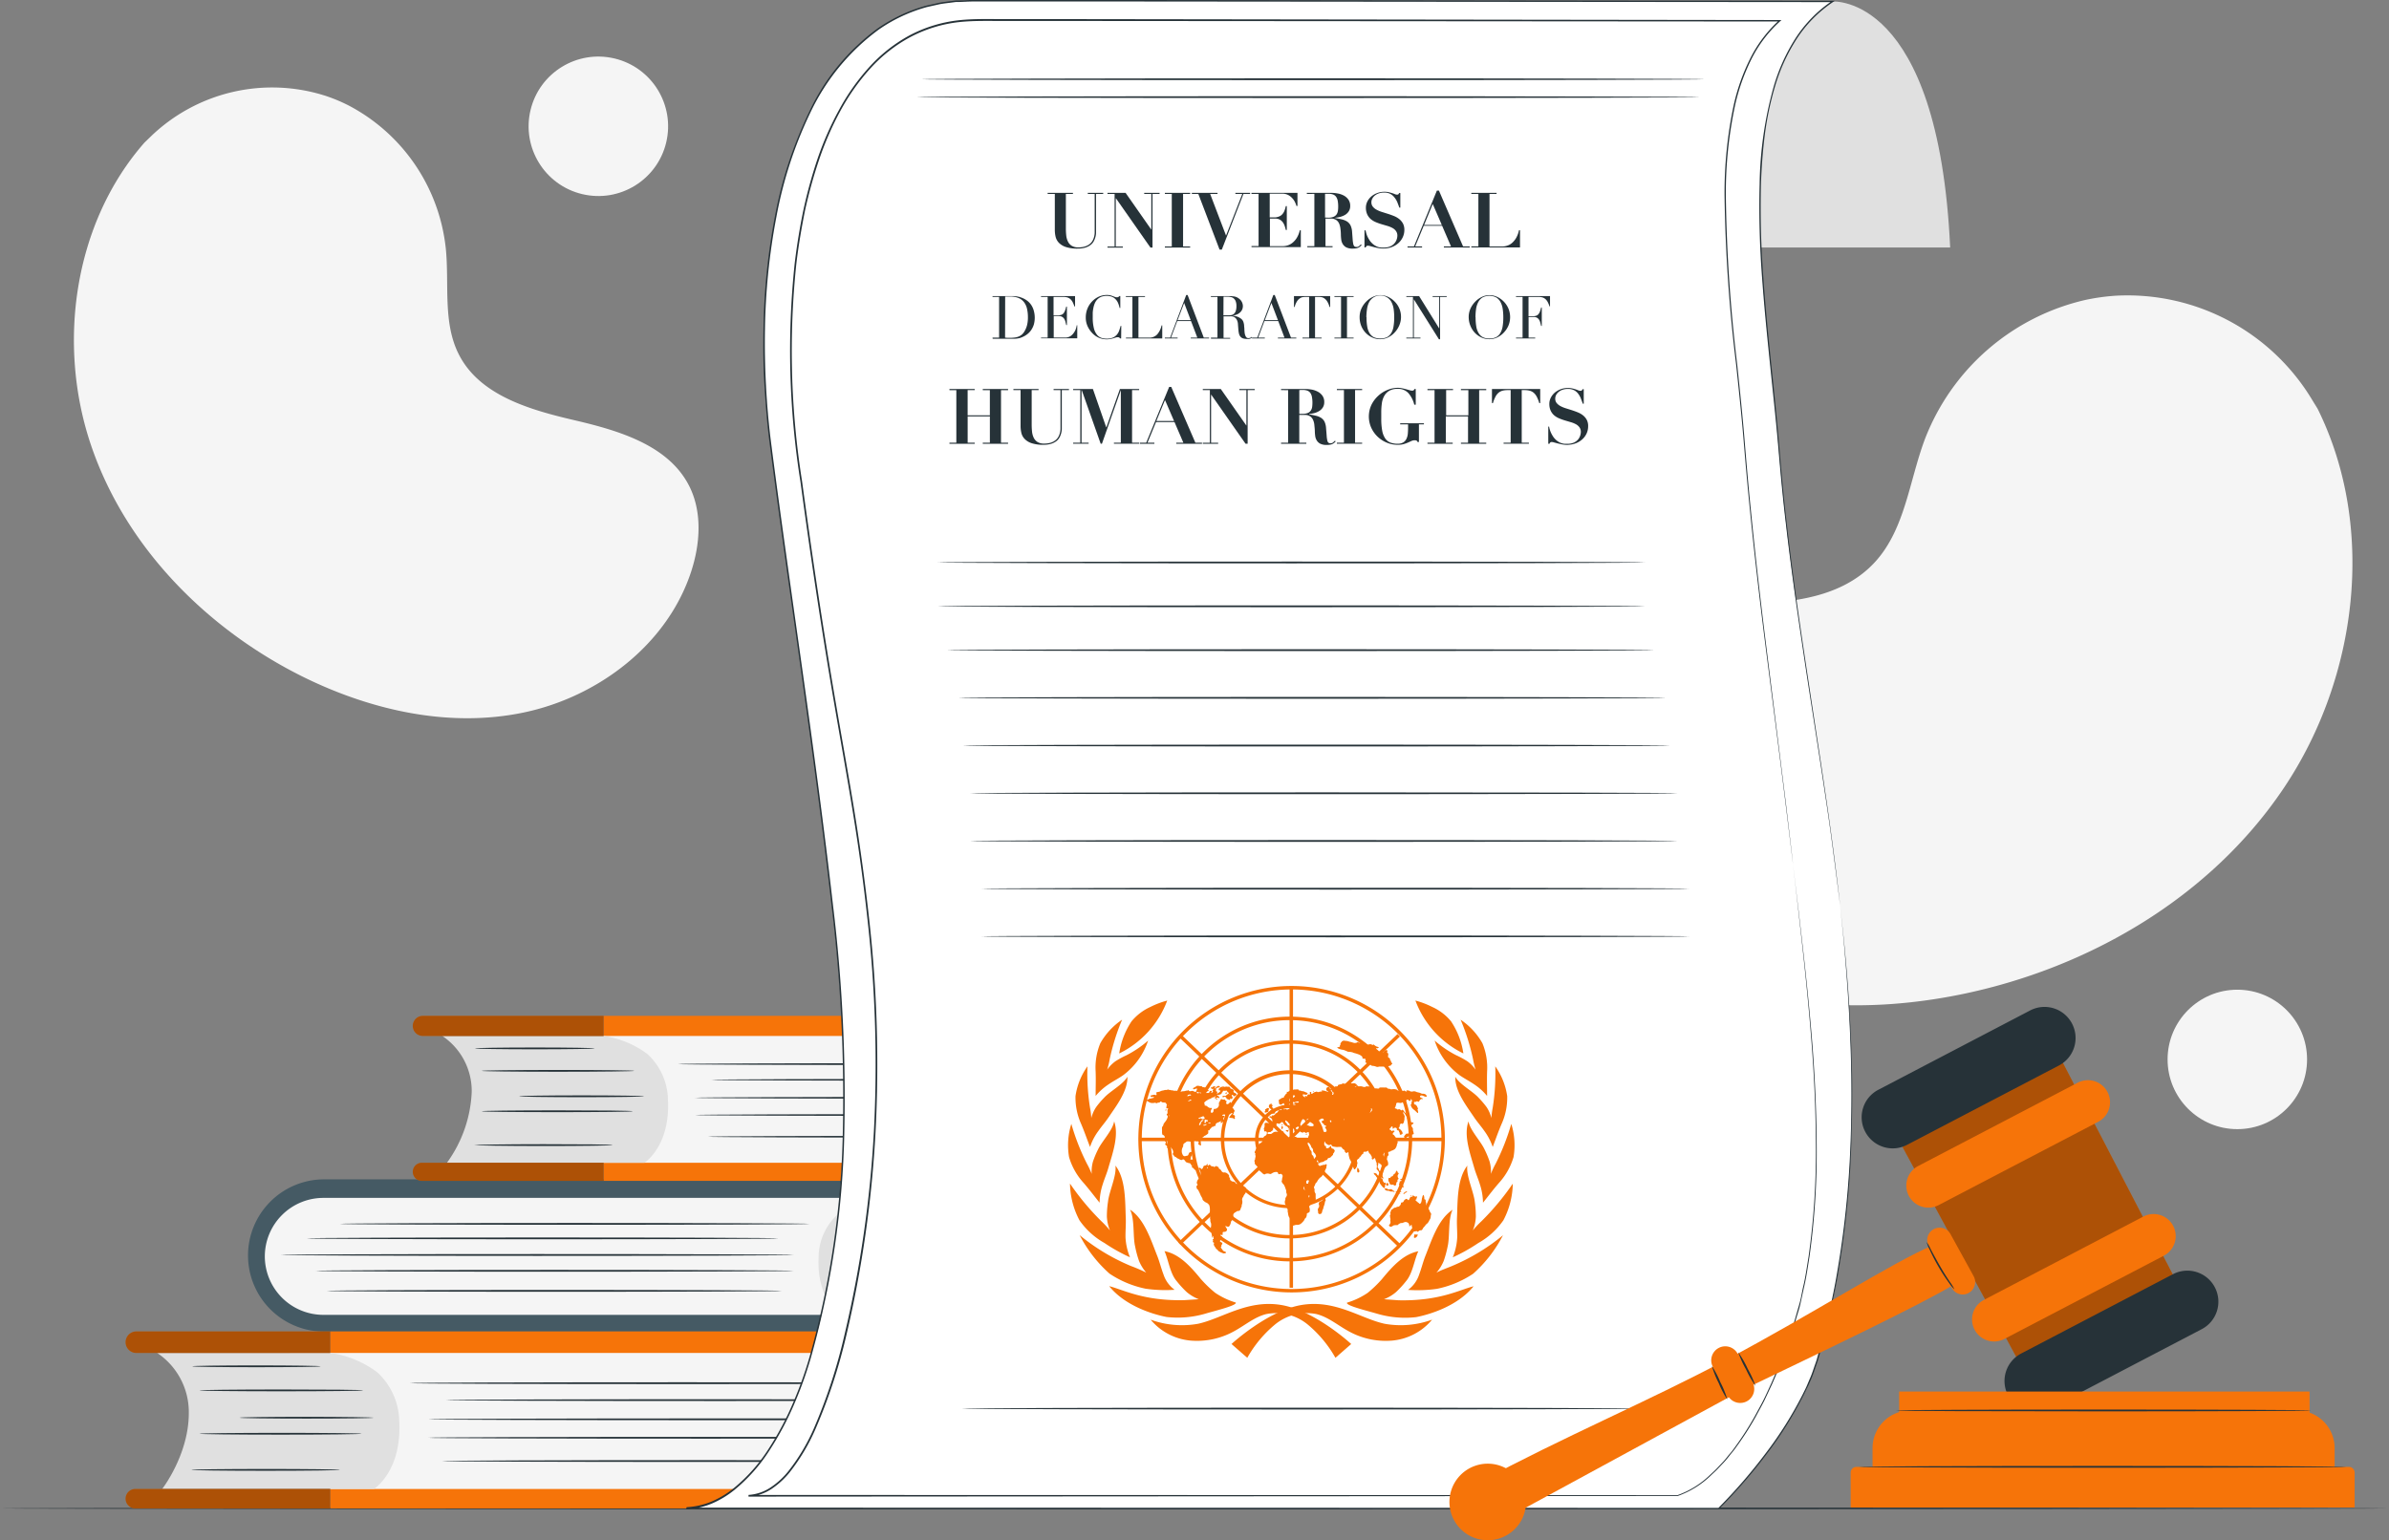 <svg xmlns="http://www.w3.org/2000/svg" width="344" height="221.856" viewBox="0 0 344 221.856">
  <rect x="0" y="0" width="344" height="221.856" fill="#808080" stroke="none"/>
  <g id="Universal_declaration_of_human_rights-pana" data-name="Universal declaration of human rights-pana" transform="translate(-25.49 -32.73)">
    <g id="freepik--background-simple--inject-2" transform="translate(36.134 38.825)">
      <path id="Trazado_217312" data-name="Trazado 217312" d="M582.634,134.746l-.71-1.152A31.035,31.035,0,0,0,553.63,118.47a30.339,30.339,0,0,0-4.378.6,32.565,32.565,0,0,0-23.2,20.163c-2.2,5.927-2.824,12.747-7.009,17.448-5.46,6.12-14.7,6.309-22.833,6.056s-17.373-.035-22.833,6.105c-3.4,3.847-4.467,9.322-4.2,14.474.725,13.64,10.23,25.837,22.337,31.9s26.308,6.6,39.551,3.936c18.535-3.738,36.161-14,46.754-29.842S591.112,151.846,582.634,134.746Z" transform="translate(-259.562 -81.976)" fill="#f5f5f5"/>
      <path id="Trazado_217313" data-name="Trazado 217313" d="M57.092,66.025l.794-.769A25.155,25.155,0,0,1,83.2,59.3a23.747,23.747,0,0,1,3.306,1.385,26.387,26.387,0,0,1,13.983,20.674c.5,5.1-.452,10.573,1.847,15.13,2.978,5.932,10.2,8.012,16.624,9.511s13.631,3.6,16.6,9.545c1.856,3.723,1.559,8.235.268,12.216-3.415,10.538-13.4,18.108-24.144,20.352s-22-.318-31.813-5.167c-13.74-6.835-25.41-18.555-30.423-33.183S46.882,77.655,57.092,66.025Z" transform="translate(-46.933 -51.58)" fill="#f5f5f5"/>
      <circle id="Elipse_7172" data-name="Elipse 7172" cx="10.042" cy="10.042" r="10.042" transform="translate(63.42 19.537) rotate(-76.6)" fill="#f5f5f5"/>
      <circle id="Elipse_7173" data-name="Elipse 7173" cx="10.042" cy="10.042" r="10.042" transform="translate(301.474 136.455)" fill="#f5f5f5"/>
    </g>
    <g id="freepik--Floor--inject-2" transform="translate(25.49 249.861)">
      <path id="Trazado_217314" data-name="Trazado 217314" d="M369.49,470.289c0,.069-77.013.129-171.99.129s-172.01-.06-172.01-.129,77-.129,172.01-.129S369.49,470.215,369.49,470.289Z" transform="translate(-25.49 -470.16)" fill="#263238"/>
    </g>
    <g id="freepik--Books--inject-2" transform="translate(43.573 179.047)">
      <path id="Trazado_217315" data-name="Trazado 217315" d="M108.4,396.87h79.748V374.94H108.4A10.965,10.965,0,0,0,97.44,385.89h0A10.965,10.965,0,0,0,108.4,396.87Z" transform="translate(-79.809 -351.392)" fill="#455a64"/>
      <path id="Trazado_217316" data-name="Trazado 217316" d="M110.748,397.167h79.857V380.32H110.748a8.438,8.438,0,0,0-8.438,8.438h0A8.438,8.438,0,0,0,110.748,397.167Z" transform="translate(-82.261 -354.101)" fill="#f5f5f5"/>
      <path id="Trazado_217317" data-name="Trazado 217317" d="M292.921,380.3a8.821,8.821,0,0,0-3.911,7.446,17.218,17.218,0,0,0,3.291,9.4H266.067s-3.475-2.184-3.122-8.438a8.414,8.414,0,0,1,2.745-6.036,12.78,12.78,0,0,1,5.8-2.388Z" transform="translate(-163.148 -354.086)" fill="#e0e0e0"/>
      <path id="Trazado_217318" data-name="Trazado 217318" d="M280.19,377.611H304.2a1.335,1.335,0,0,0,1.335-1.335h0a1.335,1.335,0,0,0-1.335-1.335H280.19Z" transform="translate(-171.845 -351.392)" fill="#455a64"/>
      <path id="Trazado_217319" data-name="Trazado 217319" d="M280.19,416.672h24.144a1.206,1.206,0,0,0,1.206-1.206h0a1.206,1.206,0,0,0-1.206-1.206H280.19Z" transform="translate(-171.845 -371.194)" fill="#455a64"/>
      <path id="Trazado_217320" data-name="Trazado 217320" d="M277.76,409.369c0-.069,4.12-.129,9.2-.129s9.2.06,9.2.129-4.12.129-9.2.129S277.76,409.439,277.76,409.369Z" transform="translate(-170.622 -368.666)" fill="#263238"/>
      <path id="Trazado_217321" data-name="Trazado 217321" d="M272.35,400.349c0-.069,4.5-.129,10.047-.129s10.042.06,10.042.129-4.5.129-10.042.129S272.35,400.424,272.35,400.349Z" transform="translate(-167.897 -364.123)" fill="#263238"/>
      <path id="Trazado_217322" data-name="Trazado 217322" d="M269.34,396.344c0-.074,3.718-.134,8.3-.134s8.309.06,8.309.134-3.718.129-8.309.129S269.34,396.414,269.34,396.344Z" transform="translate(-166.381 -362.104)" fill="#263238"/>
      <path id="Trazado_217323" data-name="Trazado 217323" d="M272,389.529c0-.069,4.542-.129,10.146-.129s10.141.06,10.141.129-4.542.129-10.141.129S272,389.6,272,389.529Z" transform="translate(-167.721 -358.674)" fill="#263238"/>
      <path id="Trazado_217324" data-name="Trazado 217324" d="M282.57,383.519c0-.07,3.564-.129,7.942-.129s7.942.06,7.942.129-3.564.129-7.942.129S282.57,383.594,282.57,383.519Z" transform="translate(-173.044 -355.647)" fill="#263238"/>
      <path id="Trazado_217325" data-name="Trazado 217325" d="M124.08,387.729c0-.069,15.14-.129,33.813-.129s33.818.06,33.818.129-15.14.129-33.818.129S124.08,387.8,124.08,387.729Z" transform="translate(-93.225 -357.768)" fill="#263238"/>
      <path id="Trazado_217326" data-name="Trazado 217326" d="M114.46,391.939c0-.074,15.209-.129,33.962-.129s33.967.055,33.967.129-15.2.129-33.967.129S114.46,392.009,114.46,391.939Z" transform="translate(-88.38 -359.888)" fill="#263238"/>
      <path id="Trazado_217327" data-name="Trazado 217327" d="M107,396.749c0-.074,16.524-.129,36.9-.129s36.9.055,36.9.129-16.519.129-36.9.129S107,396.809,107,396.749Z" transform="translate(-84.623 -362.31)" fill="#263238"/>
      <path id="Trazado_217328" data-name="Trazado 217328" d="M117.06,401.349c0-.07,15.388-.129,34.414-.129s34.414.06,34.414.129-15.388.129-34.414.129S117.06,401.424,117.06,401.349Z" transform="translate(-89.69 -364.627)" fill="#263238"/>
      <path id="Trazado_217329" data-name="Trazado 217329" d="M120.27,407.164c0-.074,14.673-.134,32.761-.134s32.761.06,32.761.134-14.668.129-32.761.129S120.27,407.234,120.27,407.164Z" transform="translate(-91.306 -367.553)" fill="#263238"/>
      <g id="Grupo_149288" data-name="Grupo 149288" transform="translate(108.345 23.548)" opacity="0.3">
        <path id="Trazado_217330" data-name="Trazado 217330" d="M280.19,377.611H304.2a1.335,1.335,0,0,0,1.335-1.335h0a1.335,1.335,0,0,0-1.335-1.335H280.19Z" transform="translate(-280.19 -374.94)"/>
      </g>
      <g id="Grupo_149289" data-name="Grupo 149289" transform="translate(108.345 43.066)" opacity="0.3">
        <path id="Trazado_217331" data-name="Trazado 217331" d="M280.19,416.672h24.144a1.206,1.206,0,0,0,1.206-1.206h0a1.206,1.206,0,0,0-1.206-1.206H280.19Z" transform="translate(-280.19 -414.26)"/>
      </g>
      <path id="Trazado_217332" data-name="Trazado 217332" d="M213.964,444.559H121.28V419.07h92.684a12.742,12.742,0,0,1,12.747,12.742h0A12.747,12.747,0,0,1,213.964,444.559Z" transform="translate(-91.815 -373.617)" fill="#f67409"/>
      <path id="Trazado_217333" data-name="Trazado 217333" d="M214.1,444.907H121.28V425.32H214.1a9.789,9.789,0,0,1,9.789,9.794h0A9.794,9.794,0,0,1,214.1,444.907Z" transform="translate(-91.815 -376.764)" fill="#f5f5f5"/>
      <path id="Trazado_217334" data-name="Trazado 217334" d="M71.1,425.31a10.255,10.255,0,0,1,4.547,8.657c0,5.991-3.827,10.92-3.827,10.92h30.5s4.031-2.541,3.629-9.794a9.811,9.811,0,0,0-3.187-7.019,14.841,14.841,0,0,0-6.746-2.775Z" transform="translate(-66.543 -376.754)" fill="#e0e0e0"/>
      <path id="Trazado_217335" data-name="Trazado 217335" d="M91.385,422.172H63.474a1.554,1.554,0,0,1-1.554-1.554h0a1.554,1.554,0,0,1,1.554-1.549H91.385Z" transform="translate(-61.92 -373.617)" fill="#f67409"/>
      <path id="Trazado_217336" data-name="Trazado 217336" d="M91.385,467.58H63.32a1.4,1.4,0,0,1-1.4-1.4h0a1.4,1.4,0,0,1,1.4-1.4H91.385Z" transform="translate(-61.92 -396.637)" fill="#f67409"/>
      <path id="Trazado_217337" data-name="Trazado 217337" d="M102.394,459.109c0,.069-4.785.129-10.692.129s-10.7-.06-10.7-.129,4.785-.129,10.692-.129S102.394,459.035,102.394,459.109Z" transform="translate(-71.529 -393.716)" fill="#263238"/>
      <path id="Trazado_217338" data-name="Trazado 217338" d="M106.7,448.629c0,.07-5.227.129-11.675.129s-11.675-.06-11.675-.129,5.227-.129,11.675-.129S106.7,448.555,106.7,448.629Z" transform="translate(-72.713 -388.438)" fill="#263238"/>
      <path id="Trazado_217339" data-name="Trazado 217339" d="M114.3,443.969c0,.069-4.323.129-9.655.129s-9.65-.06-9.65-.129,4.323-.129,9.655-.129S114.3,443.919,114.3,443.969Z" transform="translate(-78.58 -386.091)" fill="#263238"/>
      <path id="Trazado_217340" data-name="Trazado 217340" d="M106.933,436.049c0,.069-5.281.129-11.794.129s-11.789-.06-11.789-.129,5.277-.129,11.789-.129S106.933,435.96,106.933,436.049Z" transform="translate(-72.713 -382.103)" fill="#263238"/>
      <path id="Trazado_217341" data-name="Trazado 217341" d="M99.745,429.059c0,.074-4.14.129-9.248.129s-9.248-.055-9.248-.129,4.14-.129,9.248-.129S99.745,428.99,99.745,429.059Z" transform="translate(-71.655 -378.582)" fill="#263238"/>
      <path id="Trazado_217342" data-name="Trazado 217342" d="M222.981,433.949c0,.074-17.6.134-39.3.134s-39.308-.06-39.308-.134,17.6-.129,39.308-.129S222.981,433.88,222.981,433.949Z" transform="translate(-103.444 -381.045)" fill="#263238"/>
      <path id="Trazado_217343" data-name="Trazado 217343" d="M233.809,438.869c0,.069-17.676.129-39.477.129s-39.482-.06-39.482-.129,17.671-.129,39.482-.129S233.809,438.785,233.809,438.869Z" transform="translate(-108.722 -383.523)" fill="#263238"/>
      <path id="Trazado_217344" data-name="Trazado 217344" d="M235.5,444.439c0,.069-19.2.129-42.892.129s-42.892-.06-42.892-.129,19.2-.129,42.892-.129S235.5,444.365,235.5,444.439Z" transform="translate(-106.138 -386.328)" fill="#263238"/>
      <path id="Trazado_217345" data-name="Trazado 217345" d="M229.721,449.789c0,.074-17.909.129-40,.129s-40-.055-40-.129,17.909-.129,40-.129S229.721,449.72,229.721,449.789Z" transform="translate(-106.138 -389.022)" fill="#263238"/>
      <path id="Trazado_217346" data-name="Trazado 217346" d="M229.869,456.549c0,.069-17.061.129-38.092.129s-38.1-.06-38.1-.129,17.056-.129,38.1-.129S229.869,456.475,229.869,456.549Z" transform="translate(-108.132 -392.427)" fill="#263238"/>
      <g id="Grupo_149290" data-name="Grupo 149290" transform="translate(0 45.453)" opacity="0.3">
        <path id="Trazado_217347" data-name="Trazado 217347" d="M91.385,422.172H63.474a1.554,1.554,0,0,1-1.554-1.554h0a1.554,1.554,0,0,1,1.554-1.549H91.385Z" transform="translate(-61.92 -419.07)"/>
      </g>
      <g id="Grupo_149291" data-name="Grupo 149291" transform="translate(0 68.143)" opacity="0.3">
        <path id="Trazado_217348" data-name="Trazado 217348" d="M91.385,467.58H63.32a1.4,1.4,0,0,1-1.4-1.4h0a1.4,1.4,0,0,1,1.4-1.4H91.385Z" transform="translate(-61.92 -464.78)"/>
      </g>
      <path id="Trazado_217349" data-name="Trazado 217349" d="M200.59,327.5h86.439a11.883,11.883,0,0,1,11.883,11.883h0a11.883,11.883,0,0,1-11.883,11.883H200.59Z" transform="translate(-131.757 -327.5)" fill="#f67409"/>
      <path id="Trazado_217350" data-name="Trazado 217350" d="M287.163,351.592H200.59V333.33h86.573a9.133,9.133,0,0,1,9.133,9.133h0A9.128,9.128,0,0,1,287.163,351.592Z" transform="translate(-131.757 -330.436)" fill="#f5f5f5"/>
      <path id="Trazado_217351" data-name="Trazado 217351" d="M153.79,333.33a9.55,9.55,0,0,1,4.239,8.071,18.678,18.678,0,0,1-3.564,10.191H182.9s3.753-2.368,3.385-9.128a9.135,9.135,0,0,0-2.978-6.547,13.851,13.851,0,0,0-6.289-2.586Z" transform="translate(-108.188 -330.436)" fill="#e0e0e0"/>
      <path id="Trazado_217352" data-name="Trazado 217352" d="M172.709,330.394h-26.03a1.445,1.445,0,0,1-1.449-1.449h0a1.444,1.444,0,0,1,1.449-1.444h26.03Z" transform="translate(-103.877 -327.5)" fill="#f67409"/>
      <path id="Trazado_217353" data-name="Trazado 217353" d="M172.71,372.731H146.535a1.305,1.305,0,0,1-1.305-1.305h0a1.305,1.305,0,0,1,1.305-1.305H172.71Z" transform="translate(-103.877 -348.964)" fill="#f67409"/>
      <path id="Trazado_217354" data-name="Trazado 217354" d="M182.964,364.869c0,.069-4.467.129-9.972.129s-9.992-.079-9.992-.129,4.467-.129,9.972-.129S182.964,364.775,182.964,364.869Z" transform="translate(-112.826 -346.255)" fill="#263238"/>
      <path id="Trazado_217355" data-name="Trazado 217355" d="M186.986,355.049c0,.074-4.874.129-10.886.129s-10.891-.055-10.891-.129,4.874-.129,10.891-.129S186.986,354.96,186.986,355.049Z" transform="translate(-113.939 -341.309)" fill="#263238"/>
      <path id="Trazado_217356" data-name="Trazado 217356" d="M194.074,350.709c0,.07-4.031.129-9,.129s-9-.06-9-.129,4.031-.129,9-.129S194.074,350.64,194.074,350.709Z" transform="translate(-119.408 -339.124)" fill="#263238"/>
      <path id="Trazado_217357" data-name="Trazado 217357" d="M187.2,343.329c0,.069-4.924.129-11,.129s-10.995-.06-10.995-.129,4.924-.129,10.995-.129S187.2,343.255,187.2,343.329Z" transform="translate(-113.939 -335.407)" fill="#263238"/>
      <path id="Trazado_217358" data-name="Trazado 217358" d="M180.5,336.809c0,.069-3.862.129-8.622.129s-8.627-.06-8.627-.129,3.862-.129,8.627-.129S180.5,336.74,180.5,336.809Z" transform="translate(-112.952 -332.123)" fill="#263238"/>
      <path id="Trazado_217359" data-name="Trazado 217359" d="M295.42,341.369c0,.074-16.41.129-36.653.129s-36.658-.055-36.658-.129,16.41-.129,36.658-.129S295.42,341.3,295.42,341.369Z" transform="translate(-142.595 -334.42)" fill="#263238"/>
      <path id="Trazado_217360" data-name="Trazado 217360" d="M305.518,345.929c0,.074-16.485.129-36.811.129s-36.816-.055-36.816-.129,16.48-.129,36.816-.129S305.518,345.86,305.518,345.929Z" transform="translate(-147.521 -336.716)" fill="#263238"/>
      <path id="Trazado_217361" data-name="Trazado 217361" d="M307.1,351.139c0,.074-17.909.134-39.993.134s-40-.06-40-.134,17.9-.129,40-.129S307.1,351.07,307.1,351.139Z" transform="translate(-145.113 -339.34)" fill="#263238"/>
      <path id="Trazado_217362" data-name="Trazado 217362" d="M301.711,356.139c0,.07-16.7.129-37.3.129s-37.3-.06-37.3-.129,16.7-.129,37.3-.129S301.711,356.07,301.711,356.139Z" transform="translate(-145.113 -341.858)" fill="#263238"/>
      <path id="Trazado_217363" data-name="Trazado 217363" d="M301.847,362.439c0,.069-15.909.129-35.521.129s-35.526-.06-35.526-.129,15.884-.129,35.526-.129S301.847,362.365,301.847,362.439Z" transform="translate(-146.972 -345.031)" fill="#263238"/>
      <g id="Grupo_149292" data-name="Grupo 149292" transform="translate(41.353)" opacity="0.3">
        <path id="Trazado_217364" data-name="Trazado 217364" d="M172.709,330.394h-26.03a1.445,1.445,0,0,1-1.449-1.449h0a1.444,1.444,0,0,1,1.449-1.444h26.03Z" transform="translate(-145.23 -327.5)"/>
      </g>
      <g id="Grupo_149293" data-name="Grupo 149293" transform="translate(41.353 21.156)" opacity="0.3">
        <path id="Trazado_217365" data-name="Trazado 217365" d="M172.71,372.731H146.535a1.305,1.305,0,0,1-1.305-1.305h0a1.305,1.305,0,0,1,1.305-1.305H172.71Z" transform="translate(-145.23 -370.12)"/>
      </g>
    </g>
    <g id="freepik--Parchment--inject-2" transform="translate(124.319 32.73)">
      <path id="Trazado_217366" data-name="Trazado 217366" d="M524.445,33.175s15.239-1.221,16.941,35.427H492.28l2.432-27.46Z" transform="translate(-359.404 -32.952)" fill="#e0e0e0"/>
      <path id="Trazado_217367" data-name="Trazado 217367" d="M390.708,163.185c-2.512-21.925-7.024-43.428-8.781-65.477s-8.126-54.19,7.714-64.663c0,0-118.55-.134-123.99-.134-24.357,0-33.089,32.528-28.845,64.8,2.879,21.875,6.274,43.552,8.786,65.477s2.914,44.967-3.286,65.586c-3.112,10.359-9.357,20.972-17.7,21.31H373.285s10.92-10.6,14.142-21.31C393.627,208.176,393.22,185.1,390.708,163.185Z" transform="translate(-224.6 -32.82)" fill="#fff"/>
      <path id="Trazado_217368" data-name="Trazado 217368" d="M390.7,163.094s.065.531.184,1.578.3,2.606.5,4.656c.387,4.105.9,10.186,1.062,18.083.055,3.946,0,8.344-.238,13.164a138.514,138.514,0,0,1-1.782,15.631c-.233,1.395-.546,2.8-.824,4.244s-.67,2.874-.993,4.353c-.2.73-.412,1.464-.615,2.2l-.313,1.117-.154.566-.194.551c-.258.74-.5,1.489-.819,2.224-.159.362-.313.73-.5,1.1s-.347.72-.526,1.082a54.342,54.342,0,0,1-5.277,8.438,76.592,76.592,0,0,1-6.87,7.942H373.3l-148.675.035v-.243a10.752,10.752,0,0,0,3.6-.814,13.516,13.516,0,0,0,3.192-1.921,23.941,23.941,0,0,0,5-5.639,42.96,42.96,0,0,0,3.589-6.766,55.911,55.911,0,0,0,2.551-7.317,128.072,128.072,0,0,0,4.562-31.411,228.708,228.708,0,0,0-1.628-32.85c-1.266-11.064-2.785-22.253-4.363-33.555-1.559-11.164-3.162-22.2-4.567-33.128-.347-2.735-.556-5.46-.725-8.21s-.189-5.46-.139-8.185a93.4,93.4,0,0,1,1.643-16.1,59.888,59.888,0,0,1,4.964-15.135,31.18,31.18,0,0,1,9.833-11.958,22.883,22.883,0,0,1,7-3.281l1.886-.422c.63-.119,1.271-.179,1.906-.268l.5-.06h.5l.958-.04c.64-.04,1.276-.035,1.911-.035h15.085l107.749.134h.328l-.273.179a18.569,18.569,0,0,0-5.267,5.381,26.476,26.476,0,0,0-3.058,6.726,44.26,44.26,0,0,0-1.489,7.073c-.3,2.363-.467,4.711-.546,7.029a134.38,134.38,0,0,0,.347,13.516c.313,4.368.73,8.592,1.157,12.673s.839,8.026,1.152,11.834.655,7.446,1.072,10.955c.8,7,1.727,13.377,2.586,19.111s1.648,10.836,2.318,15.259,1.206,8.17,1.613,11.208c.814,6.076,1.147,9.287,1.147,9.287s-.1-.8-.3-2.363-.5-3.882-.9-6.915-.968-6.786-1.643-11.208-1.489-9.516-2.348-15.249-1.8-12.112-2.606-19.111c-.422-3.5-.764-7.158-1.087-10.965s-.759-7.743-1.176-11.8-.849-8.3-1.166-12.673a133.282,133.282,0,0,1-.357-13.536,54.7,54.7,0,0,1,2.05-14.152,26.764,26.764,0,0,1,3.073-6.8,18.719,18.719,0,0,1,5.336-5.46l.055.179-107.784-.094H266.777c-.635,0-1.271,0-1.906.035l-.948.04h-.5l-.472.06c-.625.089-1.261.144-1.886.263l-1.866.417a22.555,22.555,0,0,0-6.924,3.251,31.6,31.6,0,0,0-9.813,11.913A59.64,59.64,0,0,0,237.55,64a93.317,93.317,0,0,0-1.638,16.053c-.05,2.715,0,5.46.144,8.165s.372,5.46.725,8.19c1.4,10.92,3,21.965,4.562,33.128,1.583,11.3,3.1,22.491,4.363,33.56a228.466,228.466,0,0,1,1.628,32.885,128.322,128.322,0,0,1-4.577,31.47,55.963,55.963,0,0,1-2.576,7.376,43.681,43.681,0,0,1-3.614,6.8,24.2,24.2,0,0,1-5.053,5.7,13.7,13.7,0,0,1-3.246,1.961,10.92,10.92,0,0,1-3.678.834v-.243l148.675.04h-.06a76.276,76.276,0,0,0,6.86-7.942,54.911,54.911,0,0,0,5.272-8.409c.174-.362.362-.715.526-1.082s.313-.735.467-1.1c.333-.72.561-1.489.819-2.209l.189-.551.159-.561.313-1.117c.2-.74.412-1.489.616-2.2.342-1.489.71-2.914,1.018-4.343s.591-2.844.824-4.239a138.613,138.613,0,0,0,1.807-15.591c.273-4.815.308-9.213.258-13.159-.144-7.892-.645-13.973-.993-18.078-.179-2.05-.352-3.609-.462-4.656S390.7,163.094,390.7,163.094Z" transform="translate(-224.59 -32.73)" fill="#263238"/>
      <path id="Trazado_217369" data-name="Trazado 217369" d="M393.018,160.019s.074.571.208,1.693.333,2.795.6,4.964c.5,4.383,1.31,10.851,1.986,19.23.323,4.189.571,8.86.616,13.983a109.289,109.289,0,0,1-1.033,16.629c-.243,1.489-.442,2.978-.809,4.5-.164.759-.333,1.524-.5,2.293s-.437,1.519-.655,2.288a77.981,77.981,0,0,1-3.43,9.287l-1.092,2.328c-.387.774-.814,1.529-1.226,2.3a43.036,43.036,0,0,1-2.869,4.467c-.248.372-.551.71-.834,1.067s-.556.715-.869,1.047l-.938.993c-.313.333-.665.63-.993.953a13.164,13.164,0,0,1-4.765,2.944h0l-133.794.089v-.243a6.5,6.5,0,0,0,3.2-1.087,11.292,11.292,0,0,0,2.546-2.343,28.079,28.079,0,0,0,3.614-6.031,78.249,78.249,0,0,0,4.467-13.626,165.726,165.726,0,0,0,4.229-29.286,187.006,187.006,0,0,0-.928-30.562q-.839-7.714-2.115-15.482c-.839-5.172-1.787-10.364-2.675-15.591-1.852-10.747-3.435-21.419-4.865-31.972a119.82,119.82,0,0,1-.819-31.436c.308-2.571.73-5.118,1.246-7.634a69.04,69.04,0,0,1,2.04-7.4,44.748,44.748,0,0,1,3.048-6.949,31.274,31.274,0,0,1,4.328-6.175,21.841,21.841,0,0,1,5.867-4.646,19.825,19.825,0,0,1,7.063-2.179c2.457-.268,4.9-.144,7.322-.169h7.242L391.1,38.4h.263l-.194.174a18.48,18.48,0,0,0-4.2,5.584,29.067,29.067,0,0,0-2.273,6.453,60.205,60.205,0,0,0-1.345,13.149A224.187,224.187,0,0,0,384.986,88c.4,3.777.779,7.446,1.067,10.955s.581,6.91.913,10.151c.64,6.488,1.335,12.409,1.986,17.731,1.33,10.647,2.368,18.927,3.068,24.551.333,2.81.586,4.964.755,6.4s.243,2.184.243,2.184c-.025-.194-.367-2.978-1.052-8.582s-1.767-13.9-3.122-24.541c-.66-5.326-1.365-11.243-2.01-17.731-.333-3.246-.63-6.632-.923-10.156s-.68-7.168-1.082-10.95a224.026,224.026,0,0,1-1.663-24.263,60.653,60.653,0,0,1,1.34-13.194,29.144,29.144,0,0,1,2.288-6.478,18.714,18.714,0,0,1,4.239-5.644l.065.174L287.433,38.53h-7.242c-2.422.025-4.874-.094-7.292.169a19.657,19.657,0,0,0-6.979,2.154,21.582,21.582,0,0,0-5.8,4.567,31.325,31.325,0,0,0-4.294,6.11A44.673,44.673,0,0,0,252.8,58.48a68.794,68.794,0,0,0-2.045,7.366c-.5,2.512-.938,5.048-1.241,7.614a119.775,119.775,0,0,0,.819,31.371c1.43,10.548,3.018,21.22,4.865,31.962.893,5.227,1.837,10.424,2.68,15.6s1.549,10.345,2.115,15.5a186.911,186.911,0,0,1,.923,30.6,165.835,165.835,0,0,1-4.2,29.316,78.772,78.772,0,0,1-4.512,13.67,28.293,28.293,0,0,1-3.648,6.086,11.774,11.774,0,0,1-2.6,2.388,6.781,6.781,0,0,1-3.326,1.127v-.243l133.749.03h0a12.976,12.976,0,0,0,4.681-2.9c.333-.318.685-.616.993-.948l.933-.993c.313-.328.576-.695.869-1.042a11.314,11.314,0,0,0,.829-1.062,43.753,43.753,0,0,0,2.859-4.467c.412-.769.839-1.524,1.226-2.293s.73-1.554,1.087-2.323a77.689,77.689,0,0,0,3.435-9.262c.218-.769.437-1.529.655-2.283s.338-1.529.5-2.288c.372-1.489.571-3.013.814-4.467a109.151,109.151,0,0,0,1.052-16.609c-.035-5.118-.278-9.789-.6-13.978-.64-8.374-1.435-14.842-1.916-19.23-.253-2.189-.442-3.862-.571-4.964S393.018,160.019,393.018,160.019Z" transform="translate(-233.67 -35.512)" fill="#263238"/>
      <path id="Trazado_217370" data-name="Trazado 217370" d="M405.547,55.589c0,.069-25.256.129-56.4.129s-56.408-.06-56.408-.129,25.251-.129,56.408-.129S405.547,55.52,405.547,55.589Z" transform="translate(-258.912 -44.177)" fill="#263238"/>
      <path id="Trazado_217371" data-name="Trazado 217371" d="M404.147,60.779c0,.074-25.256.129-56.4.129s-56.408-.055-56.408-.129,25.251-.129,56.408-.129S404.147,60.71,404.147,60.779Z" transform="translate(-258.207 -46.791)" fill="#263238"/>
      <path id="Trazado_217372" data-name="Trazado 217372" d="M333.043,88.68v.159h-1.018V93.8a9.6,9.6,0,0,0,.05.993,2.661,2.661,0,0,0,.233.879,1.489,1.489,0,0,0,.541.625,1.722,1.722,0,0,0,.968.238,3.053,3.053,0,0,0,.993-.139,2.051,2.051,0,0,0,.67-.362,1.638,1.638,0,0,0,.407-.5,2.393,2.393,0,0,0,.213-.566,2.576,2.576,0,0,0,.074-.531v-5.6h-.993v-.154H337.4v.154h-1.032v5.634a2.426,2.426,0,0,1-.089.571,2.69,2.69,0,0,1-.233.6,1.633,1.633,0,0,1-.452.536,2.393,2.393,0,0,1-.754.387,3.623,3.623,0,0,1-1.117.149,5.162,5.162,0,0,1-1.727-.238,2.482,2.482,0,0,1-.993-.616,1.921,1.921,0,0,1-.462-.869,4.427,4.427,0,0,1-.109-.993V88.839H329.4v-.154Z" transform="translate(-277.375 -60.907)" fill="#263238"/>
      <path id="Trazado_217373" data-name="Trazado 217373" d="M349.361,88.68l3.683,5.267h.025V88.839h-1.023v-.154h2.214v.154h-1.018v7.724h-.3l-4.964-7.093h-.025v6.949h1.018v.154H346.76v-.154h1.023v-7.58H346.76v-.154Z" transform="translate(-286.117 -60.907)" fill="#263238"/>
      <path id="Trazado_217374" data-name="Trazado 217374" d="M367.048,88.68v.159h-1.018v7.57h1.018v.154H363.41v-.154h.993v-7.57h-.993v-.154Z" transform="translate(-294.503 -60.907)" fill="#263238"/>
      <path id="Trazado_217375" data-name="Trazado 217375" d="M374.928,88.68v.159h-1.062l2.288,6,2.338-6H377.5v-.154h2.115v.154h-.953l-3.117,8.021h-.323l-3.058-8.021h-.933v-.154Z" transform="translate(-298.441 -60.907)" fill="#263238"/>
      <path id="Trazado_217376" data-name="Trazado 217376" d="M395.152,88.68v1.891h-.144a4.215,4.215,0,0,0-.189-.5,2.442,2.442,0,0,0-.372-.571,2.194,2.194,0,0,0-.616-.5,1.916,1.916,0,0,0-.918-.2h-1.757v3.42h.62a1.772,1.772,0,0,0,.69-.119,1.186,1.186,0,0,0,.5-.333,1.7,1.7,0,0,0,.308-.5,4.069,4.069,0,0,0,.2-.68h.144v3.44h-.144a5.983,5.983,0,0,0-.179-.62,2.13,2.13,0,0,0-.283-.526,1.386,1.386,0,0,0-.437-.357,1.42,1.42,0,0,0-.65-.134h-.74v3.971h1.812a2.348,2.348,0,0,0,.918-.174,2.229,2.229,0,0,0,.725-.5,2.592,2.592,0,0,0,.526-.725,3.714,3.714,0,0,0,.323-.889h.144v2.422h-7.1v-.154h1.018V88.839H388.53v-.154Z" transform="translate(-307.154 -60.907)" fill="#263238"/>
      <path id="Trazado_217377" data-name="Trazado 217377" d="M404.59,88.844V88.69h3.529a4.964,4.964,0,0,1,.913.089,2.978,2.978,0,0,1,.884.3,1.936,1.936,0,0,1,.655.581,1.543,1.543,0,0,1,.263.918,1.375,1.375,0,0,1-.2.759,1.638,1.638,0,0,1-.5.5,2.726,2.726,0,0,1-.7.3,4.681,4.681,0,0,1-.764.139v.04c.362.065.685.134.968.2a2.378,2.378,0,0,1,.74.3,1.45,1.45,0,0,1,.5.556,2.526,2.526,0,0,1,.228.948c.035.467.065.839.084,1.122a4.347,4.347,0,0,0,.094.65.611.611,0,0,0,.169.313.5.5,0,0,0,.3.074.541.541,0,0,0,.367-.124l.253-.238.109.1-.213.2a1.027,1.027,0,0,1-.243.159,1.587,1.587,0,0,1-.338.109,2.825,2.825,0,0,1-.5.035,1.941,1.941,0,0,1-.948-.194,1.3,1.3,0,0,1-.5-.5,1.574,1.574,0,0,1-.2-.625c-.025-.223-.045-.437-.05-.635a6.283,6.283,0,0,0-.06-.879,2.66,2.66,0,0,0-.184-.759,1.221,1.221,0,0,0-.432-.531,1.4,1.4,0,0,0-.809-.2h-.73v3.971h1.018v.154h-3.638v-.154h1.018v-7.53Zm3.073,3.42a1.916,1.916,0,0,0,.789-.134,1.037,1.037,0,0,0,.432-.357,1.28,1.28,0,0,0,.179-.5,3.826,3.826,0,0,0,.04-.586,4.537,4.537,0,0,0-.065-.839,1.489,1.489,0,0,0-.223-.571.913.913,0,0,0-.427-.343,1.911,1.911,0,0,0-.69-.109h-.486v3.42Z" transform="translate(-315.242 -60.912)" fill="#263238"/>
      <path id="Trazado_217378" data-name="Trazado 217378" d="M421.484,93.949a3.479,3.479,0,0,0,.079.347,3.06,3.06,0,0,0,.159.467,3.642,3.642,0,0,0,.268.5,2.224,2.224,0,0,0,.392.5,2.318,2.318,0,0,0,.5.387,2.63,2.63,0,0,0,.452.194,1.811,1.811,0,0,0,.412.065h.357a2.164,2.164,0,0,0,.963-.184,1.589,1.589,0,0,0,.591-.447,1.648,1.648,0,0,0,.308-.561,1.762,1.762,0,0,0,.089-.5,1.112,1.112,0,0,0-.194-.675,1.489,1.489,0,0,0-.5-.442,3.791,3.791,0,0,0-.73-.3l-.844-.248a8,8,0,0,1-.839-.3,2.835,2.835,0,0,1-.73-.442,2.09,2.09,0,0,1-.5-.67,2.278,2.278,0,0,1-.194-.993,1.985,1.985,0,0,1,.2-.849,2.3,2.3,0,0,1,.556-.725,2.7,2.7,0,0,1,.844-.5,2.894,2.894,0,0,1,1.067-.194,2.78,2.78,0,0,1,.645.065c.184.045.347.094.5.139a3.235,3.235,0,0,1,.367.139.789.789,0,0,0,.3.065.333.333,0,0,0,.2-.045.541.541,0,0,0,.1-.184h.179v2.1h-.144c-.089-.258-.184-.5-.283-.764a2.934,2.934,0,0,0-.427-.71,1.822,1.822,0,0,0-.586-.5,1.926,1.926,0,0,0-.9-.189,2.214,2.214,0,0,0-.779.124,1.857,1.857,0,0,0-.571.318,1.415,1.415,0,0,0-.352.447,1.052,1.052,0,0,0-.124.5.993.993,0,0,0,.208.64,1.693,1.693,0,0,0,.536.437,3.917,3.917,0,0,0,.754.318l.879.278c.3.094.586.2.874.313a3.032,3.032,0,0,1,.754.437,2.124,2.124,0,0,1,.541.645,1.931,1.931,0,0,1,.2.928,2.423,2.423,0,0,1-.223,1.027,2.587,2.587,0,0,1-.625.854,3.058,3.058,0,0,1-.963.581,3.42,3.42,0,0,1-1.246.213,3.5,3.5,0,0,1-.68-.065c-.223-.045-.432-.089-.63-.139l-.521-.139a1.281,1.281,0,0,0-.338-.065.362.362,0,0,0-.218.05.462.462,0,0,0-.124.2h-.174V93.919Z" transform="translate(-323.672 -60.756)" fill="#263238"/>
      <path id="Trazado_217379" data-name="Trazado 217379" d="M434.723,96.086l3.3-8.036h.3l3.475,8.036h.953v.154h-3.718v-.154h1.027l-1.281-2.978h-2.646L434.9,96.086h.993v.154H433.8v-.154Zm1.464-3.1h2.546l-1.305-3.018Z" transform="translate(-329.953 -60.59)" fill="#263238"/>
      <path id="Trazado_217380" data-name="Trazado 217380" d="M455.938,88.68v.159h-1.018v7.57h1.827a2.259,2.259,0,0,0,.735-.124,1.985,1.985,0,0,0,.7-.4,2.949,2.949,0,0,0,.586-.73,3.8,3.8,0,0,0,.4-1.092h.144v2.482H452.3v-.154h1.018v-7.55H452.3v-.154Z" transform="translate(-339.27 -60.907)" fill="#263238"/>
      <path id="Trazado_217381" data-name="Trazado 217381" d="M313.41,124.626h.948v-5.867h-.948v-.119h3.013l.377.035a1.794,1.794,0,0,1,.333.06,1.2,1.2,0,0,1,.338.094,3.187,3.187,0,0,1,.908.462,2.562,2.562,0,0,1,.625.665,2.785,2.785,0,0,1,.357.824,3.757,3.757,0,0,1,0,1.951,3.012,3.012,0,0,1-.377.794,2.694,2.694,0,0,1-.561.6,3.036,3.036,0,0,1-.69.407,2.6,2.6,0,0,1-.392.149,3.164,3.164,0,0,1-.377.074,3.534,3.534,0,0,1-.422.035H313.43Zm1.807,0,.338.025h.427a4.43,4.43,0,0,0,.576-.035,2.229,2.229,0,0,0,.551-.124,1.916,1.916,0,0,0,.5-.283,1.811,1.811,0,0,0,.407-.5,3.147,3.147,0,0,0,.382-.948,4.705,4.705,0,0,0,.109-1.057,5.517,5.517,0,0,0-.129-1.231,2.423,2.423,0,0,0-.427-.943,1.891,1.891,0,0,0-.784-.606,2.978,2.978,0,0,0-1.206-.213h-.73Z" transform="translate(-269.322 -75.996)" fill="#263238"/>
      <path id="Trazado_217382" data-name="Trazado 217382" d="M327.48,124.626h.953v-5.867h-.953v-.119h4.9v1.489h-.094a4.561,4.561,0,0,0-.238-.591,1.623,1.623,0,0,0-.308-.427,1.192,1.192,0,0,0-.432-.263,1.891,1.891,0,0,0-.6-.084h-1.425v2.651h.556a1.921,1.921,0,0,0,.5-.055.7.7,0,0,0,.337-.189,1.122,1.122,0,0,0,.238-.387,3.871,3.871,0,0,0,.194-.63h.1v2.666h-.094c-.04-.164-.079-.328-.124-.5a1.316,1.316,0,0,0-.179-.407.814.814,0,0,0-.308-.288.993.993,0,0,0-.5-.109h-.695v3.1h1.618a1.414,1.414,0,0,0,.784-.2,1.762,1.762,0,0,0,.5-.5,2.035,2.035,0,0,0,.293-.576,2.714,2.714,0,0,0,.119-.5h.074v1.881H327.48Z" transform="translate(-276.408 -75.996)" fill="#263238"/>
      <path id="Trazado_217383" data-name="Trazado 217383" d="M345.552,124.589h-.129a.827.827,0,0,0-.139-.124.382.382,0,0,0-.238-.055.954.954,0,0,0-.278.045l-.347.109a3.686,3.686,0,0,1-.432.1,2.513,2.513,0,0,1-.531.05,2.929,2.929,0,0,1-1.047-.2,2.874,2.874,0,0,1-.968-.645,3.718,3.718,0,0,1-.7-.993,2.978,2.978,0,0,1-.283-1.33,3.321,3.321,0,0,1,.228-1.226,3.247,3.247,0,0,1,.645-1.027,3.132,3.132,0,0,1,.968-.71,2.829,2.829,0,0,1,1.216-.258,1.911,1.911,0,0,1,.472.05,2.743,2.743,0,0,1,.372.119l.3.114a.725.725,0,0,0,.263.05.437.437,0,0,0,.248-.055,1.588,1.588,0,0,0,.134-.124h.124V120.2h-.094a4.958,4.958,0,0,0-.194-.64,1.782,1.782,0,0,0-.338-.561,1.534,1.534,0,0,0-.541-.4,2.293,2.293,0,0,0-1.6,0,1.777,1.777,0,0,0-.551.377,1.881,1.881,0,0,0-.357.551,3.18,3.18,0,0,0-.2.66,4.805,4.805,0,0,0-.094.7v.67a6.278,6.278,0,0,0,.149,1.489,2.427,2.427,0,0,0,.407.933,1.41,1.41,0,0,0,.63.5,2.352,2.352,0,0,0,.814.139,2.2,2.2,0,0,0,.923-.164,1.608,1.608,0,0,0,.566-.427,1.861,1.861,0,0,0,.328-.591c.074-.218.139-.437.2-.655h.094Z" transform="translate(-282.944 -75.839)" fill="#263238"/>
      <path id="Trazado_217384" data-name="Trazado 217384" d="M352.1,124.626h.933v-5.867h-.948v-.119h2.76v.119H353.9v5.867h1.524a1.529,1.529,0,0,0,1.186-.472,2.979,2.979,0,0,0,.625-1.291h.094v1.881H352.1Z" transform="translate(-288.802 -75.996)" fill="#263238"/>
      <path id="Trazado_217385" data-name="Trazado 217385" d="M363.4,124.47h.754l2.318-6.14h.2L369,124.47h.764v.119h-2.641v-.119h.948l-.908-2.388h-1.985l-.9,2.388h.953v.119H363.39Zm2.775-5-.943,2.482h1.886Z" transform="translate(-294.493 -75.84)" fill="#263238"/>
      <path id="Trazado_217386" data-name="Trazado 217386" d="M376.75,124.626h.948v-5.867h-.948v-.119H379.2a5.878,5.878,0,0,1,.889.055,1.489,1.489,0,0,1,.725.323,1.335,1.335,0,0,1,.422.521,1.375,1.375,0,0,1,.124.551,1.58,1.58,0,0,1-.045.328,1.2,1.2,0,0,1-.208.412,1.573,1.573,0,0,1-.457.387,2.15,2.15,0,0,1-.8.233h0a3.476,3.476,0,0,1,.372.065,2.1,2.1,0,0,1,.5.159,1.905,1.905,0,0,1,.452.293.993.993,0,0,1,.288.5,2.042,2.042,0,0,1,.074.392c0,.144.025.293.035.447a4.338,4.338,0,0,0,.025.447,2.13,2.13,0,0,0,.05.362,1.311,1.311,0,0,0,.159.4.4.4,0,0,0,.362.179.819.819,0,0,0,.233-.04.586.586,0,0,0,.213-.139l.074.094a1.034,1.034,0,0,1-.1.074.5.5,0,0,1-.139.07,1.044,1.044,0,0,1-.208.06,2.6,2.6,0,0,1-.308,0,1.708,1.708,0,0,1-.571-.084.884.884,0,0,1-.362-.253,1.147,1.147,0,0,1-.2-.412,3.973,3.973,0,0,1-.089-.571l-.06-.779a1.608,1.608,0,0,0-.169-.67.993.993,0,0,0-.323-.352.953.953,0,0,0-.382-.134,2.983,2.983,0,0,0-.343,0h-.859v3.1h.953v.119h-2.76Zm1.807-3.217h.8a1.489,1.489,0,0,0,.437-.06.715.715,0,0,0,.338-.213.963.963,0,0,0,.218-.407,2.17,2.17,0,0,0,.079-.65,1.885,1.885,0,0,0-.114-.715.992.992,0,0,0-.3-.407.879.879,0,0,0-.412-.179,2.274,2.274,0,0,0-.447-.045h-.313a1.988,1.988,0,0,0-.273,0Z" transform="translate(-301.221 -75.995)" fill="#263238"/>
      <path id="Trazado_217387" data-name="Trazado 217387" d="M388.68,124.47h.754l2.318-6.14h.2l2.343,6.14h.764v.119h-2.651v-.119h.948l-.9-2.388h-1.986l-.9,2.388h.953v.119h-1.846Zm2.79-5-.943,2.482h1.886Z" transform="translate(-307.229 -75.84)" fill="#263238"/>
      <path id="Trazado_217388" data-name="Trazado 217388" d="M402.086,124.626h.953v-5.867h-.5a2.867,2.867,0,0,0-.387.03,1.043,1.043,0,0,0-.432.169,1.4,1.4,0,0,0-.422.432,2.913,2.913,0,0,0-.347.819h-.094V118.64h5.212v1.569h-.094a2.774,2.774,0,0,0-.348-.819,1.449,1.449,0,0,0-.417-.432,1.1,1.1,0,0,0-.432-.169,2.866,2.866,0,0,0-.387-.03h-.5v5.867h.948v.119h-2.76Z" transform="translate(-313.363 -75.996)" fill="#263238"/>
      <path id="Trazado_217389" data-name="Trazado 217389" d="M412.59,124.626h.953v-5.867h-.953v-.119h2.76v.119H414.4v5.867h.953v.119h-2.76Z" transform="translate(-319.271 -75.996)" fill="#263238"/>
      <path id="Trazado_217390" data-name="Trazado 217390" d="M419.9,121.547a2.979,2.979,0,0,1,.268-1.266,3.43,3.43,0,0,1,.695-.993,3.2,3.2,0,0,1,.958-.675,2.482,2.482,0,0,1,1.062-.243,2.617,2.617,0,0,1,1.1.243,3.117,3.117,0,0,1,.953.675,3.113,3.113,0,0,1,.675,3.435,3.416,3.416,0,0,1-.635.993,3.117,3.117,0,0,1-.943.72,2.576,2.576,0,0,1-1.171.278,2.655,2.655,0,0,1-1.191-.268,2.979,2.979,0,0,1-.948-.7,3.157,3.157,0,0,1-.62-1.023A3.3,3.3,0,0,1,419.9,121.547Zm.993,0a7.593,7.593,0,0,0,.1,1.345,2.745,2.745,0,0,0,.342.963,1.553,1.553,0,0,0,.616.576,2.4,2.4,0,0,0,1.866,0,1.534,1.534,0,0,0,.621-.576,2.561,2.561,0,0,0,.342-.963,7.6,7.6,0,0,0,.1-1.345,8.537,8.537,0,0,0-.074-1.142,3.247,3.247,0,0,0-.3-.993,1.713,1.713,0,0,0-.611-.69,1.822,1.822,0,0,0-2.641.69,3.108,3.108,0,0,0-.293.993,7.784,7.784,0,0,0-.089,1.142Z" transform="translate(-322.952 -75.86)" fill="#263238"/>
      <path id="Trazado_217391" data-name="Trazado 217391" d="M433.45,124.626h.953v-5.867h-.953v-.119h1.837l2.9,4.671h0v-4.552h-.953v-.119h2.03v.119h-.953v6.105h-.169l-3.609-5.753h0v5.515h.953v.119H433.45Z" transform="translate(-329.776 -75.996)" fill="#263238"/>
      <path id="Trazado_217392" data-name="Trazado 217392" d="M451.54,121.547a2.978,2.978,0,0,1,.268-1.266,3.524,3.524,0,0,1,.695-.993,3.261,3.261,0,0,1,.958-.675,2.507,2.507,0,0,1,1.062-.243,2.616,2.616,0,0,1,1.1.243,3.2,3.2,0,0,1,.958.675,3.276,3.276,0,0,1,.67.993,3.216,3.216,0,0,1,.025,2.442,3.416,3.416,0,0,1-.635.993,3.137,3.137,0,0,1-.948.72,2.561,2.561,0,0,1-1.171.278,2.685,2.685,0,0,1-1.191-.268,3.033,3.033,0,0,1-.948-.7,3.342,3.342,0,0,1-.62-1.023A3.3,3.3,0,0,1,451.54,121.547Zm.993,0a8.143,8.143,0,0,0,.1,1.345,2.651,2.651,0,0,0,.347.963,1.524,1.524,0,0,0,.615.576,2.1,2.1,0,0,0,.933.189,2.129,2.129,0,0,0,.933-.189,1.534,1.534,0,0,0,.62-.576,2.744,2.744,0,0,0,.342-.963,7.59,7.59,0,0,0,.1-1.345,7.771,7.771,0,0,0-.079-1.142,2.977,2.977,0,0,0-.3-.993,1.737,1.737,0,0,0-.606-.69,2.134,2.134,0,0,0-2.035,0,1.738,1.738,0,0,0-.606.69,3.113,3.113,0,0,0-.3.993,8.54,8.54,0,0,0-.079,1.142Z" transform="translate(-338.887 -75.86)" fill="#263238"/>
      <path id="Trazado_217393" data-name="Trazado 217393" d="M465.26,124.626h.948v-5.867h-.948v-.119h4.9v1.489h-.069a4.535,4.535,0,0,0-.243-.591,1.624,1.624,0,0,0-.308-.427,1.211,1.211,0,0,0-.427-.263,1.946,1.946,0,0,0-.6-.084h-1.449v2.78h.546a1.891,1.891,0,0,0,.5-.055.7.7,0,0,0,.338-.189,1.205,1.205,0,0,0,.243-.387,4.5,4.5,0,0,0,.189-.63h.094v2.666h-.094c-.04-.164-.079-.328-.124-.5a1.4,1.4,0,0,0-.179-.412.859.859,0,0,0-.308-.288,1.057,1.057,0,0,0-.5-.1h-.695v2.978h.953v.119h-2.76Z" transform="translate(-345.797 -75.996)" fill="#263238"/>
      <path id="Trazado_217394" data-name="Trazado 217394" d="M304.548,145.61v.159h-1.018V149.4h3.2v-3.629H305.71v-.159h3.643v.159h-1.018v7.57h1.018v.154H305.71v-.154h1.023v-3.787h-3.2v3.787h1.018v.154H300.91v-.154h.993v-7.57h-.993v-.159Z" transform="translate(-263.026 -89.579)" fill="#263238"/>
      <path id="Trazado_217395" data-name="Trazado 217395" d="M323.094,145.61v.159H322.1v4.964a9.664,9.664,0,0,0,.05.993,2.661,2.661,0,0,0,.233.879,1.49,1.49,0,0,0,.541.625,1.723,1.723,0,0,0,.968.238,3.212,3.212,0,0,0,.993-.139,2.06,2.06,0,0,0,.67-.367,1.638,1.638,0,0,0,.407-.5,2.394,2.394,0,0,0,.213-.566,2.675,2.675,0,0,0,.074-.531q0-.246,0-.417v-5.182h-.993v-.159h2.214v.159h-1.032v5.639a3.031,3.031,0,0,1-.089.566,2.725,2.725,0,0,1-.233.6,1.692,1.692,0,0,1-.452.536,2.392,2.392,0,0,1-.754.387,3.624,3.624,0,0,1-1.117.149,5.162,5.162,0,0,1-1.727-.238,2.437,2.437,0,0,1-.993-.62,1.871,1.871,0,0,1-.462-.869,4.352,4.352,0,0,1-.109-.993v-5.157H319.47v-.159Z" transform="translate(-272.374 -89.579)" fill="#263238"/>
      <path id="Trazado_217396" data-name="Trazado 217396" d="M339.644,145.61l1.916,5.515h.025l1.946-5.515H346.3v.159h-1.018v7.57H346.3v.154h-3.629v-.154h.993v-7.57h0l-2.72,7.724h-.179l-2.73-7.724h-.025v7.57h1.018v.154H336.8v-.154h1.023v-7.57H336.8v-.159Z" transform="translate(-281.101 -89.579)" fill="#263238"/>
      <path id="Trazado_217397" data-name="Trazado 217397" d="M357.063,153.031l3.3-8.031h.3l3.475,8.036h.953v.154h-3.708v-.154h1.027l-1.281-2.978h-2.656l-1.231,2.978h.993v.154H356.14v-.154Zm1.459-3.122h2.546l-1.305-3.023Z" transform="translate(-290.841 -89.271)" fill="#263238"/>
      <path id="Trazado_217398" data-name="Trazado 217398" d="M377,145.61l3.688,5.272h0v-5.113h-1.018v-.159h2.214v.159h-1.018v7.724h-.3l-4.964-7.093h0v6.949h1.018v.154H374.41v-.154h1.018v-7.58H374.41v-.159Z" transform="translate(-300.043 -89.579)" fill="#263238"/>
      <path id="Trazado_217399" data-name="Trazado 217399" d="M397.11,145.769v-.159h3.509a5.461,5.461,0,0,1,.913.084,2.924,2.924,0,0,1,.879.308,1.911,1.911,0,0,1,.66.581,1.544,1.544,0,0,1,.258.918,1.4,1.4,0,0,1-.2.759,1.589,1.589,0,0,1-.5.5,2.626,2.626,0,0,1-.7.308,4.263,4.263,0,0,1-.764.134v.06c.362.065.685.129.968.2a2.234,2.234,0,0,1,.735.3,1.444,1.444,0,0,1,.5.551,2.586,2.586,0,0,1,.223.953q.06.7.089,1.117a4.329,4.329,0,0,0,.094.655.536.536,0,0,0,.164.308.5.5,0,0,0,.308.079.531.531,0,0,0,.362-.129c.1-.084.184-.164.258-.238l.109.1c-.074.074-.144.144-.218.208a1.082,1.082,0,0,1-.243.159,1.29,1.29,0,0,1-.338.1,2.706,2.706,0,0,1-.5.04,1.951,1.951,0,0,1-.953-.194,1.286,1.286,0,0,1-.5-.5,1.628,1.628,0,0,1-.2-.625,5.949,5.949,0,0,1-.05-.635c0-.3-.04-.6-.065-.879a2.3,2.3,0,0,0-.184-.759,1.2,1.2,0,0,0-.432-.531,1.375,1.375,0,0,0-.8-.2h-.759v4h1.018v.154H397.11v-.154h1.018v-7.57Zm3.078,3.415a1.881,1.881,0,0,0,.784-.129.953.953,0,0,0,.432-.362,1.191,1.191,0,0,0,.184-.5,4.6,4.6,0,0,0,.04-.591,4.47,4.47,0,0,0-.069-.834,1.519,1.519,0,0,0-.218-.576.963.963,0,0,0-.427-.338,1.827,1.827,0,0,0-.69-.109h-.243l-.243.025v3.415Z" transform="translate(-311.475 -89.579)" fill="#263238"/>
      <path id="Trazado_217400" data-name="Trazado 217400" d="M416.938,145.61v.159h-1.018v7.57h1.018v.154H413.3v-.154h1.018v-7.57H413.3v-.159Z" transform="translate(-319.628 -89.579)" fill="#263238"/>
      <path id="Trazado_217401" data-name="Trazado 217401" d="M429.128,147.707a3.867,3.867,0,0,0-.864-1.688,1.986,1.986,0,0,0-1.539-.591,2.274,2.274,0,0,0-1.226.293,1.956,1.956,0,0,0-.715.764,3.013,3.013,0,0,0-.328,1.072,9.068,9.068,0,0,0-.079,1.221v.963a9.073,9.073,0,0,0,.134,1.7,2.978,2.978,0,0,0,.417,1.1,1.6,1.6,0,0,0,.73.606,2.874,2.874,0,0,0,1.067.184,1.573,1.573,0,0,0,.809-.184,1.221,1.221,0,0,0,.457-.5,2.105,2.105,0,0,0,.208-.75c.025-.288.04-.6.04-.938v-.422H427.1v-.154h3.42v.154h-.72v2.546h-.2a.278.278,0,0,0-.129-.194.5.5,0,0,0-.238-.06,1.226,1.226,0,0,0-.5.1l-.5.228a5.461,5.461,0,0,1-.635.228,3.177,3.177,0,0,1-.869.1,3.971,3.971,0,0,1-1.564-.318,4.2,4.2,0,0,1-2.234-2.149,3.971,3.971,0,0,1,.04-3.311,4.437,4.437,0,0,1,.993-1.305,4.314,4.314,0,0,1,1.335-.834,3.832,3.832,0,0,1,1.444-.293,3.05,3.05,0,0,1,.64.065c.208.045.4.089.576.139l.5.139a1.186,1.186,0,0,0,.352.065.372.372,0,0,0,.223-.05.417.417,0,0,0,.119-.184h.189v2.259Z" transform="translate(-324.313 -89.417)" fill="#263238"/>
      <path id="Trazado_217402" data-name="Trazado 217402" d="M443.263,145.61v.159h-.993V149.4h3.2v-3.629H444.4v-.159h3.643v.159h-1.018v7.57h1.018v.154H444.4v-.154h1.023v-3.787h-3.2v3.787h.993v.154H439.58v-.154H440.6v-7.57H439.58v-.159Z" transform="translate(-332.864 -89.579)" fill="#263238"/>
      <path id="Trazado_217403" data-name="Trazado 217403" d="M460.558,145.769a2.978,2.978,0,0,0-.73.079,1.534,1.534,0,0,0-.576.288,1.856,1.856,0,0,0-.452.571,4.686,4.686,0,0,0-.367.928h-.144V145.61h6.949v2.025H465.1a4.686,4.686,0,0,0-.367-.928,1.856,1.856,0,0,0-.452-.571,1.534,1.534,0,0,0-.576-.288,2.978,2.978,0,0,0-.73-.079h-.4v7.57h1.032v.154h-3.643v-.154h1.018v-7.57Z" transform="translate(-342.286 -89.579)" fill="#263238"/>
      <path id="Trazado_217404" data-name="Trazado 217404" d="M474.754,150.884a1.838,1.838,0,0,0,.074.347,3.321,3.321,0,0,0,.164.467,4.134,4.134,0,0,0,.263.5,2.414,2.414,0,0,0,.392.5,2.318,2.318,0,0,0,.5.387,2.06,2.06,0,0,0,.457.194,1.791,1.791,0,0,0,.407.069h.362a2.249,2.249,0,0,0,.963-.184,1.8,1.8,0,0,0,.591-.447,1.677,1.677,0,0,0,.3-.561,1.792,1.792,0,0,0,.089-.5,1.122,1.122,0,0,0-.194-.675,1.593,1.593,0,0,0-.5-.442,3.664,3.664,0,0,0-.735-.3l-.839-.248a7.609,7.609,0,0,1-.839-.3,2.78,2.78,0,0,1-.735-.442,2.074,2.074,0,0,1-.5-.67,2.293,2.293,0,0,1-.194-.993,1.92,1.92,0,0,1,.2-.854,2.421,2.421,0,0,1,.551-.725,2.909,2.909,0,0,1,1.916-.7,2.734,2.734,0,0,1,.64.065,4.985,4.985,0,0,1,.5.139c.144.05.268.094.372.139a.765.765,0,0,0,.293.065c.1,0,.174,0,.2-.05a.631.631,0,0,0,.109-.184h.174v2.1H479.6c-.089-.258-.184-.5-.283-.764a2.759,2.759,0,0,0-.382-.68,1.713,1.713,0,0,0-.586-.5,1.891,1.891,0,0,0-.893-.189,2.368,2.368,0,0,0-.784.119,1.836,1.836,0,0,0-.566.323,1.489,1.489,0,0,0-.357.442,1.127,1.127,0,0,0-.119.5.993.993,0,0,0,.2.64,1.891,1.891,0,0,0,.536.437,4.468,4.468,0,0,0,.759.318l.874.273c.3.1.591.2.874.318a2.978,2.978,0,0,1,.759.437,2.076,2.076,0,0,1,.536.64,1.9,1.9,0,0,1,.2.928,2.536,2.536,0,0,1-.218,1.032,2.616,2.616,0,0,1-.625.849,3.023,3.023,0,0,1-.963.581,3.649,3.649,0,0,1-1.926.154l-.63-.139-.521-.139a1.341,1.341,0,0,0-.338-.069.367.367,0,0,0-.223.055.4.4,0,0,0-.119.2h-.179v-2.482Z" transform="translate(-350.515 -89.427)" fill="#263238"/>
      <path id="Trazado_217405" data-name="Trazado 217405" d="M399.357,195.809c0,.07-22.833.129-50.938.129s-50.948-.06-50.948-.129,22.8-.129,50.948-.129S399.357,195.735,399.357,195.809Z" transform="translate(-261.294 -114.795)" fill="#263238"/>
      <path id="Trazado_217406" data-name="Trazado 217406" d="M399.357,208.529c0,.069-22.833.129-50.938.129s-50.948-.06-50.948-.129,22.8-.129,50.948-.129S399.357,208.455,399.357,208.529Z" transform="translate(-261.294 -121.201)" fill="#263238"/>
      <path id="Trazado_217407" data-name="Trazado 217407" d="M402.017,221.249c0,.069-22.809.129-50.938.129s-50.948-.06-50.948-.129,22.8-.129,50.948-.129S402.017,221.175,402.017,221.249Z" transform="translate(-262.634 -127.607)" fill="#263238"/>
      <path id="Trazado_217408" data-name="Trazado 217408" d="M405.392,235.089c0,.074-22.833.129-50.943.129s-50.948-.055-50.948-.129,22.809-.129,50.948-.129S405.392,235.02,405.392,235.089Z" transform="translate(-264.331 -134.577)" fill="#263238"/>
      <path id="Trazado_217409" data-name="Trazado 217409" d="M406.627,248.929c0,.074-22.809.134-50.938.134s-50.948-.06-50.948-.134,22.8-.129,50.948-.129S406.627,248.86,406.627,248.929Z" transform="translate(-264.955 -141.547)" fill="#263238"/>
      <path id="Trazado_217410" data-name="Trazado 217410" d="M408.762,262.779c0,.07-22.809.129-50.943.129s-50.948-.06-50.948-.129,22.809-.129,50.948-.129S408.762,262.7,408.762,262.779Z" transform="translate(-266.028 -148.522)" fill="#263238"/>
      <path id="Trazado_217411" data-name="Trazado 217411" d="M408.762,276.619c0,.074-22.809.129-50.943.129s-50.948-.055-50.948-.129,22.809-.129,50.948-.129S408.762,276.55,408.762,276.619Z" transform="translate(-266.028 -155.493)" fill="#263238"/>
      <path id="Trazado_217412" data-name="Trazado 217412" d="M412.137,290.469c0,.07-22.809.129-50.938.129s-50.948-.06-50.948-.129,22.8-.129,50.948-.129S412.137,290.395,412.137,290.469Z" transform="translate(-267.73 -162.468)" fill="#263238"/>
      <path id="Trazado_217413" data-name="Trazado 217413" d="M412.137,304.309c0,.069-22.809.129-50.938.129s-50.948-.06-50.948-.129,22.8-.129,50.948-.129S412.137,304.24,412.137,304.309Z" transform="translate(-267.73 -169.438)" fill="#263238"/>
      <circle id="Elipse_7174" data-name="Elipse 7174" cx="4.745" cy="4.745" r="4.745" transform="translate(82.146 159.372)" fill="#fff"/>
      <path id="Trazado_217414" data-name="Trazado 217414" d="M394.569,363.277a5,5,0,1,1,5-4.994A5,5,0,0,1,394.569,363.277Zm0-9.5a4.5,4.5,0,1,0,4.5,4.5A4.5,4.5,0,0,0,394.569,353.781Z" transform="translate(-307.677 -194.166)" fill="#f67409"/>
      <path id="Trazado_217415" data-name="Trazado 217415" d="M377.779,362.968A22.069,22.069,0,1,1,399.848,340.9,22.069,22.069,0,0,1,377.779,362.968Zm0-43.637A21.573,21.573,0,1,0,399.352,340.9,21.573,21.573,0,0,0,377.779,319.331Z" transform="translate(-290.625 -176.816)" fill="#f67409"/>
      <rect id="Rectángulo_45222" data-name="Rectángulo 45222" width="0.496" height="43.2" transform="translate(86.861 142.277)" fill="#f67409"/>
      <path id="Trazado_217416" data-name="Trazado 217416" d="M355.9,363.356v-.5h43.8v.5H377.8C370.449,363.346,363.1,363.356,355.9,363.356Z" transform="translate(-290.721 -198.99)" fill="#f67409"/>
      <rect id="Rectángulo_45223" data-name="Rectángulo 45223" width="43.552" height="0.496" transform="matrix(0.725, -0.689, 0.689, 0.725, 70.835, 178.941)" fill="#f67409"/>
      <rect id="Rectángulo_45224" data-name="Rectángulo 45224" width="0.496" height="43.532" transform="translate(70.994 149.437) rotate(-46.27)" fill="#f67409"/>
      <path id="Trazado_217417" data-name="Trazado 217417" d="M389.568,363.155a9.928,9.928,0,1,1,9.928-9.928A9.928,9.928,0,0,1,389.568,363.155Zm0-19.314A9.431,9.431,0,1,0,399,353.247a9.431,9.431,0,0,0-9.431-9.406Z" transform="translate(-302.677 -189.14)" fill="#f67409"/>
      <path id="Trazado_217418" data-name="Trazado 217418" d="M385.161,363.122a14.271,14.271,0,1,1,14.271-14.269,14.271,14.271,0,0,1-14.271,14.269Zm0-28.04a13.775,13.775,0,1,0,13.774,13.775A13.775,13.775,0,0,0,385.161,335.081Z" transform="translate(-298.27 -184.748)" fill="#f67409"/>
      <path id="Trazado_217419" data-name="Trazado 217419" d="M381.756,362.973a17.626,17.626,0,1,1,17.626-17.625A17.626,17.626,0,0,1,381.756,362.973Zm0-34.746a17.13,17.13,0,1,0,17.13,17.13,17.13,17.13,0,0,0-17.13-17.13Z" transform="translate(-294.865 -181.293)" fill="#f67409"/>
      <path id="Trazado_217420" data-name="Trazado 217420" d="M436.211,390.941a.66.66,0,0,1-.208.357c-.074.065-.318.194-.342,0a1.349,1.349,0,0,1,.065-.338c.06-.144.124-.05.218-.03S436.132,390.851,436.211,390.941Z" transform="translate(-330.889 -213.103)" fill="#f67409"/>
      <path id="Trazado_217421" data-name="Trazado 217421" d="M434.105,360.25c.035.119.06.243.084.357-.094.139-.273.089-.412.164s-.079.164-.144.184-.084-.05-.134-.05-.179.243-.328.184c-.084.06,0,.3-.1.318s-.114-.1-.159-.174-.134-.134-.134-.208.119-.194.159-.243.139-.179.2-.194a2.464,2.464,0,0,0,.308-.03c.084-.03.079-.184.119-.218s.069,0,.1-.04a.412.412,0,0,0,.119-.412c-.03-.114-.184-.238-.084-.377a.5.5,0,0,1,.367.377v.218C434.071,360.18,434.09,360.17,434.105,360.25Z" transform="translate(-329.439 -197.303)" fill="#f67409"/>
      <path id="Trazado_217422" data-name="Trazado 217422" d="M434.845,358.342c0,.05-.055.04-.094.069s-.074.124-.114.134-.144-.079-.213-.06-.03.094-.055.184a.288.288,0,0,1-.189-.208c0-.055.065-.094.079-.164a.683.683,0,0,0-.079-.283v-.035c.084,0,.243.169.427.208S434.84,358.2,434.845,358.342Z" transform="translate(-330.144 -196.533)" fill="#f67409"/>
      <path id="Trazado_217423" data-name="Trazado 217423" d="M434.763,379.605c0,.084-.109.074-.124,0S434.748,379.536,434.763,379.605Z" transform="translate(-330.374 -207.396)" fill="#f67409"/>
      <path id="Trazado_217424" data-name="Trazado 217424" d="M433.7,357c.084.055.283.179.144.288A.263.263,0,0,1,433.7,357Z" transform="translate(-329.902 -196.039)" fill="#f67409"/>
      <path id="Trazado_217425" data-name="Trazado 217425" d="M432.769,378.595c.094-.065.2-.2.372-.134-.04.129-.164.124-.248.184s-.149.164-.248.174a.134.134,0,0,0-.035-.04C432.61,378.664,432.7,378.639,432.769,378.595Z" transform="translate(-329.353 -206.838)" fill="#f67409"/>
      <path id="Trazado_217426" data-name="Trazado 217426" d="M432.062,374.82c.1,0,.194-.04.263,0,0,.258-.338.06-.556.1-.045,0-.06.05-.109.03a.2.2,0,0,1,.159-.184C431.883,374.77,431.973,374.82,432.062,374.82Z" transform="translate(-328.875 -204.989)" fill="#f67409"/>
      <path id="Trazado_217427" data-name="Trazado 217427" d="M431.98,375.48c0,.139-.149.159-.194.268.069.129.1.308.179.427a.537.537,0,0,1-.025.218c-.169.04-.263-.333-.328-.462-.129.03,0,.531-.184.472-.089-.035,0-.179,0-.288s-.094-.119-.1-.194.055-.134.074-.2,0-.268.1-.273.109.114.134.119C431.722,375.6,431.841,375.445,431.98,375.48Z" transform="translate(-328.708 -205.331)" fill="#f67409"/>
      <path id="Trazado_217428" data-name="Trazado 217428" d="M431.778,378.5c-.035.079-.2.045-.218-.03S431.778,378.419,431.778,378.5Z" transform="translate(-328.824 -206.83)" fill="#f67409"/>
      <path id="Trazado_217429" data-name="Trazado 217429" d="M431.5,378.959a.119.119,0,0,1-.03.04c-.065-.025-.134-.045-.154-.124S431.5,378.865,431.5,378.959Z" transform="translate(-328.702 -207.038)" fill="#f67409"/>
      <path id="Trazado_217430" data-name="Trazado 217430" d="M430.8,378.467c-.045.074-.194,0-.243.074-.089,0-.179,0-.194-.094s.1,0,.169-.03S430.766,378.318,430.8,378.467Z" transform="translate(-328.219 -206.804)" fill="#f67409"/>
      <path id="Trazado_217431" data-name="Trazado 217431" d="M428.644,382.93a2.033,2.033,0,0,0-.06-.268v-.124a1.313,1.313,0,0,1-.025-.149c0-.07.079-.079.094-.134s-.035-.114-.035-.228.05-.119.084-.223a1.335,1.335,0,0,1,.035-.174c0-.045.114-.079.149-.1.129-.074.233-.218.362-.243h.1c.02,0,.174-.094.278-.124s.194,0,.268-.074a.844.844,0,0,0,.238-.308c.035-.109,0-.2.1-.243s.069,0,.109,0a.5.5,0,0,0,.154-.094c.055-.065.065-.169.134-.233a.994.994,0,0,1,.194-.154.233.233,0,0,1,.134-.04c.114,0,.174.213.3.174.045,0,.089-.134.134-.208s.1-.243.208-.273.179.04.228-.055-.04-.1,0-.144.263.169.412.179.223-.109.243.04c0,.065-.06.119-.079.184s0,.074,0,.124-.144.05-.144.144.134.169.218.233a1.06,1.06,0,0,1,.134.134c.03.025.065.025.084.04s.094.144.169.144.169-.129.218-.258a2.479,2.479,0,0,0,.084-.5,1.1,1.1,0,0,1,.05-.154c.03-.139.074-.328.174-.377a.943.943,0,0,1,.119.6c.069.06.184.04.2.184v.164c0,.05.06.164.069.238a1.825,1.825,0,0,0,.035.347c.035.1.194.119.273.253a.618.618,0,0,0,.045.184c0,.035,0,.084,0,.1s.1.074.124.134a1.349,1.349,0,0,1,.025.134,1.446,1.446,0,0,0,.119.2,1.191,1.191,0,0,1,.109.2,1.234,1.234,0,0,1-.06.258,2.688,2.688,0,0,1-.035.338c-.04.124-.134.243-.208.4a1.4,1.4,0,0,1-.238.357c-.05.05-.114.079-.164.134a2.283,2.283,0,0,0-.218.273c-.079.1-.169.174-.228.258s-.129.318-.278.338a.8.8,0,0,0-.243.04c-.124.06-.208.174-.268.174s-.124-.089-.184-.1-.124.06-.218.06-.065-.03-.119-.05-.253-.045-.268-.2.045-.129.04-.208-.065-.094-.089-.164a.2.2,0,0,0-.045-.2.238.238,0,0,1,.035-.144.764.764,0,0,0-.169.084c-.06.045-.1.149-.174.129s0-.109-.03-.174a.992.992,0,0,0-.139-.3,1.068,1.068,0,0,0-.288-.129c-.258-.05-.427.119-.63.144a.847.847,0,0,0-.159,0,1.1,1.1,0,0,0-.462.3,2.4,2.4,0,0,0-.531.025c-.179.06-.278.243-.551.194-.055-.06-.154-.084-.154-.184s.094-.129.129-.184a.888.888,0,0,0,.089-.288c0-.07-.035-.149-.035-.238S428.644,382.994,428.644,382.93Z" transform="translate(-327.253 -207.34)" fill="#f67409"/>
      <path id="Trazado_217432" data-name="Trazado 217432" d="M413.878,335.271c0-.05-.025-.114,0-.169s0-.04.025-.06,0-.079,0-.094.114,0,.144,0,0-.069,0-.129.089-.035.154-.07.05-.065.079-.07a1.126,1.126,0,0,1,.213.025,3.384,3.384,0,0,1,.5.069,1.078,1.078,0,0,1,.124.05c.1.035.238.045.372.084a2.76,2.76,0,0,0,.352.109.854.854,0,0,0,.357-.035c.074-.035.079-.089.179-.069s.089.04.139.05a1.141,1.141,0,0,0,.208.035c.089,0,.124-.05.218-.05l.273.025.179.05c.144.069.169.2.338.248a.5.5,0,0,0,.213-.03.566.566,0,0,1,.323-.03c.109.03.213.114.293.094s-.03-.074.03-.074.293.223.5.308c.1.04.308.065.293.149s-.1.025-.134.055,0,.045-.035.055-.184-.05-.208,0,.134.159.223.233a1.7,1.7,0,0,1,.139.139l.094.065c.06.05.084.119.179.159a.412.412,0,0,0,.328,0c.1-.045.144-.134.208-.2s.069-.03.094-.05a.352.352,0,0,1,.3-.1.308.308,0,0,1,0,.362c.069.069.223.119.208.2s-.045.05-.055.074.04.114.035.159-.074.114-.035.194.218.164.293.273v.174c0,.015.109.089.129.134s0,.045,0,.079.07.109.1.169.094.124.094.159-.089.065-.129.1-.05.119-.114.154a3.128,3.128,0,0,1-.347.089,1.212,1.212,0,0,1-.367.06h-.908c-.089,0-.233.094-.422.025a1.925,1.925,0,0,0-.313-.1c-.164-.035-.293-.025-.372-.055s-.134-.114-.208-.149-.159-.035-.283-.084a1.034,1.034,0,0,1-.134-.089c-.144-.084-.308-.154-.293-.243s.084-.04.094-.084-.06-.084-.079-.129.06-.074,0-.129a.094.094,0,0,1,.074-.055c-.065,0-.149-.04-.228-.045a1.081,1.081,0,0,1-.248-.025c-.084-.025,0-.065,0-.1a.532.532,0,0,0-.114-.223,1.985,1.985,0,0,0-.328-.218,5.46,5.46,0,0,0-.814-.263c-.07-.025-.134-.065-.2-.084a2.328,2.328,0,0,0-.645-.084,6.662,6.662,0,0,0-.665-.273,2.319,2.319,0,0,1-.73-.194c-.055-.055-.174-.124-.149-.174s.144,0,.194-.025a.353.353,0,0,0,.179-.1c0-.03,0-.094,0-.134S413.863,335.3,413.878,335.271Z" transform="translate(-319.685 -184.798)" fill="#f67409"/>
      <path id="Trazado_217433" data-name="Trazado 217433" d="M427.855,377.71c.05,0,.084-.05.129-.05s.194.089.308.07c.025.035,0,.065,0,.114.1.065.258.055.313.174-.074.094-.184.03-.278,0a.809.809,0,0,0-.268,0c-.089,0-.223-.094-.338-.114a.677.677,0,0,0-.2,0c-.065,0-.357-.144-.357-.233s.124-.119.243-.1S427.661,377.745,427.855,377.71Z" transform="translate(-326.609 -206.395)" fill="#f67409"/>
      <path id="Trazado_217434" data-name="Trazado 217434" d="M428.617,374.424c-.065-.025-.124,0-.149-.03a1.276,1.276,0,0,1-.07-.238c-.02-.07-.089-.109-.124-.2s-.079-.452.065-.5c.06,0,.119.04.159.03s.069-.154.134-.2.109,0,.164-.045a.4.4,0,0,0,.134-.139.72.72,0,0,1,.109-.179c.05-.04.1-.04.139-.079.114-.1.114-.243.2-.367s.194.1.2.184.124.079.159.154c-.05.179-.189.194-.159.452a.8.8,0,0,0,.05.174c.025.06.094.124.094.164s-.134.069-.164.154,0,.079,0,.194-.134.1-.164.2,0,.278-.074.372c-.055,0-.114.055-.184.05s-.144-.134-.258-.134-.1.035-.144.03S428.682,374.438,428.617,374.424Z" transform="translate(-327.152 -203.813)" fill="#f67409"/>
      <path id="Trazado_217435" data-name="Trazado 217435" d="M427.766,376c.213,0,.213.4,0,.4S427.547,376,427.766,376Z" transform="translate(-326.832 -205.608)" fill="#f67409"/>
      <path id="Trazado_217436" data-name="Trazado 217436" d="M425.638,374.462a.437.437,0,0,1,.119.2c0,.074-.089.07-.119.164s0,.318-.05.392-.1,0-.169,0a2.828,2.828,0,0,1-.4-.462,1.434,1.434,0,0,1-.134-.184c-.045-.1-.06-.208-.109-.3s-.124-.139-.169-.223-.035-.169-.074-.238-.094-.089-.134-.144a1.168,1.168,0,0,1-.07-.124c-.1-.154-.308-.233-.318-.457.045-.065.089,0,.169.04a1.237,1.237,0,0,1,.149,0c.079.03.129.174.213.253s.1.079.149.124a1.6,1.6,0,0,0,.129.154c.055.04.129.07.2.124s.273.154.293.308v.134c0,.03.065.074.1.124s.05.139.109.149S425.579,374.452,425.638,374.462Z" transform="translate(-325.022 -204.13)" fill="#f67409"/>
      <path id="Trazado_217437" data-name="Trazado 217437" d="M419.241,371.55c.069.025.313.382.243.581a.184.184,0,0,1-.189.114c-.164-.035-.134-.5-.079-.665A.03.03,0,0,1,419.241,371.55Z" transform="translate(-322.586 -203.367)" fill="#f67409"/>
      <path id="Trazado_217438" data-name="Trazado 217438" d="M407.909,381a.522.522,0,0,1,.109-.268c.079-.07.184-.06.263-.109a.65.65,0,0,0,.2-.189c.04-.06.045-.134.074-.184s.074-.04.1-.079,0-.1.06-.144c.114-.06.149.2.164.377a.783.783,0,0,1,.025.144c0,.084-.084.1-.1.154a2.084,2.084,0,0,1-.144.606c-.06.159-.089.333-.134.472,0,.05-.055.089-.069.134-.06.174-.084.447-.194.521a.7.7,0,0,1-.233.07.248.248,0,0,1-.218-.2v-.184a.993.993,0,0,1-.04-.248c0-.208.184-.308.194-.5S407.884,381.133,407.909,381Z" transform="translate(-316.843 -207.634)" fill="#f67409"/>
      <path id="Trazado_217439" data-name="Trazado 217439" d="M394.592,349.719c0,.169-.213.149-.243.3,0,.065.03.154,0,.213s-.1.074-.213.134-.1.134-.169.144-.084-.04-.124-.03-.035.094-.119.109-.174-.069-.184.03.1.1.169.094.089-.05.144-.05.164.089.223.089c.149,0,.288-.164.442-.144.065,0,.1.069.159.065s.149-.124.208-.164c0-.174,0-.4.134-.412s.228.189.243,0a.149.149,0,0,0-.124-.154c-.05,0-.114.119-.154,0s.089-.07.134-.089.065-.065.1-.084c.2-.084.5.084.551-.124-.174-.184-.5.07-.68.055a.283.283,0,0,1-.223-.184.877.877,0,0,1,0-.134c0-.065-.035-.134-.035-.174,0-.189.387-.223.387-.452a.273.273,0,0,0-.352,0c-.025.035-.025.1-.06.164-.074.139-.318.159-.4.328a.442.442,0,0,0-.03.2C394.413,349.59,394.587,349.615,394.592,349.719Zm-1.986,10.017a1.137,1.137,0,0,0-.66.164.769.769,0,0,1-.273.134,2.1,2.1,0,0,1-.238-.06,1.042,1.042,0,0,0-.328,0c-.094,0-.184.1-.268.114-.164,0-.318-.179-.422-.278s-.124-.109-.184-.164a2.023,2.023,0,0,1-.194-.154,1.037,1.037,0,0,1-.1-.318c-.04-.124-.164-.213-.258-.328s-.238-.218-.253-.328a.727.727,0,0,1,0-.184c0-.06-.06-.144-.06-.2s.089-.164.109-.238a.346.346,0,0,0,0-.144.8.8,0,0,0,.065-.318c0-.06-.045-.114-.05-.194s.03-.084.025-.134-.1-.1-.109-.2.079-.189.134-.308a.763.763,0,0,1,.218-.392c.035-.089.035-.154.06-.2s.094-.094.154-.174.065-.144.1-.174a1.039,1.039,0,0,1,.149-.07.73.73,0,0,0,.347-.382.5.5,0,0,1,.065-.347.69.69,0,0,1,.179-.268c.1-.069.2-.079.278-.213a.73.73,0,0,0,.089-.258.278.278,0,0,0-.159-.243c-.074,0-.194.069-.233-.03s0-.109,0-.144-.06-.114-.06-.164.079-.2.1-.308a1.489,1.489,0,0,0,0-.442c.119-.223.382-.114.64-.094a1.052,1.052,0,0,0,.124,0c.159,0,.278.065.328-.1a1.409,1.409,0,0,0,.03-.347.784.784,0,0,0-.179-.288c-.084-.065-.2-.04-.253-.154.04-.2.228-.035.338-.084s.05-.144.1-.164.079.045.129.045a.909.909,0,0,0,.223-.124c.055-.045.074-.139.119-.174s.074-.025.109-.045a.615.615,0,0,0,.208-.184c.07-.1.1-.228.189-.243s.367.025.382-.124-.1-.258-.055-.412.124-.1.248-.174c.065.055.045.208.055.3.074,0,.233-.025.248-.114s-.114-.208-.139-.273-.04-.194-.1-.208-.253.218-.412.218a.293.293,0,0,1-.243-.194.9.9,0,0,1,0-.164.74.74,0,0,1-.035-.288c.065-.134.213-.159.318-.228s.074-.079.119-.1.184,0,.258-.055.035-.084.069-.154.069-.065.1-.109.025-.084.045-.114c.07-.109.2-.154.258-.268s-.04-.069-.025-.144.134,0,.194-.03.159-.139.253-.164a1.771,1.771,0,0,0,.283-.05c.055-.025.1-.084.154-.094a.453.453,0,0,0,.089,0,.16.16,0,0,0,.109-.03c.04-.03.139,0,.218,0a.935.935,0,0,1,.372,0c.114.05.05.114.124.144s.089,0,.144,0,.169.079.278.094h.114a1.558,1.558,0,0,1,.372.144c.1.04.308.089.313.2s-.184.174-.263.174-.308-.094-.447-.04a.372.372,0,0,0,.4.377c0-.109-.1-.05-.094-.154.084-.074.184.055.3.03s.04-.094.05-.149c.1-.074.228-.184.382-.1a.049.049,0,0,1,.03-.04c0-.114-.1-.174-.04-.278a.122.122,0,0,1,.208,0c.025.05-.04.06-.035.124a.129.129,0,0,0,.134.089c.084,0,.1-.094.179-.144s.079,0,.119-.04a.291.291,0,0,1,.124-.079.4.4,0,0,1,.109,0c.04,0,.1-.065.144-.065s.084.074.149.084a.151.151,0,0,0,.129-.03.869.869,0,0,1,.114,0c.084,0,.139-.07.2-.065s.129.079.159.04-.069-.114-.035-.174a1.785,1.785,0,0,1,.4.03,3.828,3.828,0,0,0,.546.154c0-.139-.149-.1-.208-.164a.606.606,0,0,1-.094-.213,1.1,1.1,0,0,1,.119-.243.283.283,0,0,1,.387.03c.045.079.03.194.1.194s.089-.179.159-.184.084.114.144.114.119-.164.208-.169.065.035.144.045,0-.1,0-.154.308,0,.427-.074c.035-.05-.045-.079,0-.134a1.106,1.106,0,0,1,.457-.129c.1-.025.208-.114.293-.124s.174.065.253.06a.417.417,0,0,0,.149-.04c.05-.025.079-.079.129-.094a1.366,1.366,0,0,1,.248,0,1.25,1.25,0,0,1,.238-.04c.06,0,.109.094.169.1.174.035.357-.035.5,0,.03,0,.06.045.094.06a.241.241,0,0,1,.2.2c.084.035.134.129.233.164s.134,0,.208,0a1.566,1.566,0,0,1,.313.025c.05,0,.089.05.134.06h.119a.824.824,0,0,0,.144.03c.084,0,.154-.1.223-.114a.588.588,0,0,1,.129.025,2.838,2.838,0,0,1,.417,0,.736.736,0,0,1,.238.164c.05.045.079.119.124.154a.417.417,0,0,0,.2.079c.05,0,.055-.084.109-.109.164-.05.462.065.6,0,.05,0,.04-.094.084-.129a7.239,7.239,0,0,1,.74,0,.992.992,0,0,1,.243,0c.084,0,.144.119.223.154s.154,0,.238.03.1.055.144.06a.894.894,0,0,0,.258,0,1.246,1.246,0,0,1,.63.06c.1.05.144.154.253.164s.392,0,.556,0a.965.965,0,0,0,.1.025c.055,0,.084-.06.149-.065s.218.159.338.134-.04-.1,0-.144.109,0,.184,0h.124c.035,0,.184.109.3.144a.88.88,0,0,0,.328,0,.709.709,0,0,1,.223-.03c.04,0,.07.04.109.05a.365.365,0,0,0,.1,0c.03,0,.055.045.079.055.159.055.367.079.531.139a1.027,1.027,0,0,0,.278.114h.124c.258,0,.556.129.531.422-.3.079-.546-.253-.859-.154a.154.154,0,0,0-.1.144c0,.179.382.164.412.338-.06.055-.129,0-.179,0a.561.561,0,0,0-.248.164c-.06.065-.109.228-.169.243s-.189-.089-.3-.06-.079.074-.119.079-.208-.06-.268.074c.03.094,0,.223.074.278s.094,0,.144.03.089.114.144.164.084.04.109.089-.025.084,0,.134.124.109.129.164-.069.06-.084.134.045.06.05.124-.03.084,0,.134a.266.266,0,0,1,.04.174.169.169,0,0,1-.074.114c-.159-.129-.3-.3-.5-.462a1.147,1.147,0,0,1-.5-.72c0-.055.089-.094.109-.174s0-.079,0-.124c0-.119.084-.233.084-.308a.417.417,0,0,0-.184-.243c-.05.03,0,.094,0,.144a.2.2,0,0,1-.129.144c-.159,0-.174-.253-.427-.174a.268.268,0,0,0-.134.283c0,.045.109.094.1.154s-.228.079-.278.074c-.134,0-.2-.139-.323-.134s-.114.06-.164.069c-.263.06-.655-.159-.745.124v.134c0,.04-.055.1-.065.144a.548.548,0,0,1-.025.144c-.025.05-.174.218-.035.263h.094c.045,0,.189.154.273.154s.124-.07.164-.07a.579.579,0,0,1,.189.089c.055.035.144.109.189.1s.04-.069.114-.1c.149.055.213.243.352.392.055.055.129.1.194.174s.159.154.164.2-.035.069-.045.114a.8.8,0,0,0,0,.154c-.134-.06-.164-.223-.263-.357a1.98,1.98,0,0,0-.124-.184c-.025-.035-.114-.149-.169-.124s.06.243.084.288a.77.77,0,0,1,.134.308c0,.06-.035.169-.035.273v.194a1.113,1.113,0,0,1-.06.2.818.818,0,0,1-.04.213c-.015.05-.144.2-.218.2s-.1-.065-.169-.06-.124.124-.184.213.03.139,0,.208-.149.124-.144.233.114.119.169.164a1.551,1.551,0,0,1,.278.308.665.665,0,0,1,.109.288c0,.1-.248.243-.348.2s-.06-.144-.079-.243-.069-.114-.094-.179,0-.084,0-.119-.139-.05-.243-.114-.05-.134-.074-.213a.263.263,0,0,0-.353-.119c-.089,0-.119.114-.2.134-.119-.089.025-.313-.124-.328s-.194.2-.263.263-.129.055-.134.114.1.089.189.134.084.149.159.154.1-.079.159-.084a.362.362,0,0,1,.253.094c-.045.124-.268.213-.268.377s.089.114.159.174a3.447,3.447,0,0,1,.218.308c.084.1.094.074.109.1s.03.149.074.194,0,.069,0,.124.109.06.134.134c0,.174.04.342-.079.407a1.275,1.275,0,0,1-.293.74,1.6,1.6,0,0,1-.561.278c-.05,0-.089.079-.134.1s-.313,0-.323.184c0,.084.089.134.094.218s-.084.258-.149.263a.154.154,0,0,1-.164-.144c0-.119.124-.169.134-.243a.218.218,0,0,0-.218-.248.66.66,0,0,0-.367.432,1.021,1.021,0,0,0,.243.412,1.087,1.087,0,0,1,.447,1.023c-.06.159-.208.189-.328.278s-.134.268-.288.288c-.06-.03-.025-.144-.04-.2s-.144-.109-.218-.184-.089-.159-.134-.213-.149-.084-.218-.134-.084-.134-.129-.134-.045.089-.065.238-.1.248-.079.417c0,.069.084.124.119.194a2.163,2.163,0,0,0,.129.323c.035.04.1.05.149.089a1.225,1.225,0,0,1,.278.337c.035.109,0,.238.025.348s.169.228.084.362a.72.72,0,0,1-.218-.134.8.8,0,0,1-.243-.308,1.081,1.081,0,0,1-.069-.124c-.03-.089,0-.194-.05-.308a1.023,1.023,0,0,0-.184-.328c-.06-.069-.164-.109-.169-.2s.04-.3.035-.462a.208.208,0,0,0-.025-.114.794.794,0,0,1,0-.243c0-.069-.055-.124-.074-.184s-.045-.119-.07-.2-.069-.347-.149-.357-.169.194-.278.194a.159.159,0,0,1-.144-.119c0-.065.03-.129.025-.2a.8.8,0,0,0-.144-.283c-.065-.094-.03-.094-.05-.124s-.109-.089-.159-.144a1.146,1.146,0,0,1-.119-.184c-.03-.079-.04-.184-.089-.2s-.1.074-.154.094a.9.9,0,0,1-.223.05c-.169,0-.308-.04-.288.208-.025.109-.119.109-.184.164a2.613,2.613,0,0,0-.228.308c-.04.05-.1.084-.144.129s-.04.109-.074.144-.223.114-.283.258.065.3.05.462c0,.074-.055.139-.06.213s0,.134,0,.2-.045.06-.07.1-.03.094-.05.124-.074.074-.1.114-.055.1-.094.109c-.184.035-.228-.392-.313-.571-.035-.084-.114-.159-.149-.258a3.744,3.744,0,0,0-.119-.387,3.434,3.434,0,0,1-.174-.308c-.03-.1-.055-.223-.084-.333a2.086,2.086,0,0,1-.065-.347c0-.129,0-.213-.069-.263s-.119.119-.208.119-.333-.189-.263-.357c-.055-.1-.2-.159-.318-.278s-.124-.228-.233-.243a.351.351,0,0,0-.1,0h-.278a1.326,1.326,0,0,1-.352,0l-.268-.04a.551.551,0,0,1-.308-.114c-.04-.04-.055-.174-.119-.194s-.119.05-.194.07a.422.422,0,0,1-.387-.119c-.074-.06-.139-.094-.194-.134s-.149-.417-.342-.422a.184.184,0,0,0-.184.144.5.5,0,0,0,.089.238c.094.159.268.218.323.437.035,0,.1-.035.139,0s0,.268.074.308c.352.069.452-.164.606-.328.094.074.065.139.094.218a.318.318,0,0,0,.144.174.351.351,0,0,1,.159.03.71.71,0,0,1,.208.278,1.068,1.068,0,0,1-.144.318c-.03.05-.084.074-.1.119a.4.4,0,0,0,0,.134c0,.02-.094.094-.134.144a1.7,1.7,0,0,1-.144.134c-.055.05-.084.119-.144.144a1.041,1.041,0,0,0-.308.1c-.089.07-.065.159-.139.218s-.2.06-.318.124-.114.114-.174.139-.06,0-.084,0-.109.065-.164.079a.345.345,0,0,1-.124,0c-.129.045-.248.208-.377.114a5.451,5.451,0,0,0-.144-.546c-.035-.074-.109-.1-.134-.184s.065-.045.07-.1-.109-.164-.164-.258-.035-.109-.065-.164c-.1-.179-.3-.268-.338-.5v-.154a.654.654,0,0,0-.1-.213c-.03-.045-.094-.079-.134-.144a.673.673,0,0,1-.05-.154,1.663,1.663,0,0,0-.338-.5c-.07,0-.139,0-.174.069a1.54,1.54,0,0,0,.144.357,2.284,2.284,0,0,1,.159.333.285.285,0,0,0,.025.139c.05.164.218.213.253.4s0,.213.025.338.174.194.233.308a2.739,2.739,0,0,1,.084.318c.05.129.189.189.293.278a3.136,3.136,0,0,1,.238.283c.045.05.1.06.114.114s-.025.094-.035.154.129.233.238.248.1-.05.169-.065a.2.2,0,0,1,.1,0c.03,0,.084-.06.134-.069a2.322,2.322,0,0,1,.293-.03c.1,0,.174-.124.253-.094.089.114.025.248,0,.357a1.032,1.032,0,0,0,0,.114c-.045.184-.164.318-.218.5a.281.281,0,0,1-.035.164,2.208,2.208,0,0,1-.293.462,2.446,2.446,0,0,1-.169.2c-.06.06-.134.094-.2.154a2.035,2.035,0,0,0-.367.452c-.04.06-.055.134-.094.184a2.132,2.132,0,0,0-.184.184,2.5,2.5,0,0,0-.1.268c-.05.119-.144.2-.129.357,0,.065.055.1.069.164a.858.858,0,0,1,0,.318,1.187,1.187,0,0,0,.169.392c0,.2,0,.407,0,.581a.675.675,0,0,1,0,.3.938.938,0,0,1-.228.308c-.079.065-.2.079-.288.154a2.26,2.26,0,0,0-.164.2c-.06.06-.238.2-.248.3a.811.811,0,0,0,.055.208,1.067,1.067,0,0,1,0,.531c-.06.179-.367.139-.4.328v.164a1.491,1.491,0,0,1-.084.3c-.035.084-.119.124-.174.194s-.1.223-.179.318a2.848,2.848,0,0,1-.357.377.953.953,0,0,1-.5.218,2.314,2.314,0,0,0-.323,0c-.04,0-.079.05-.134.06h-.094c-.05,0-.1.065-.149.06a.434.434,0,0,1-.253-.318c0-.06.045-.114.045-.174s-.07-.144-.119-.263-.07-.248-.119-.338-.119-.149-.159-.228a1.8,1.8,0,0,1-.109-.531,1.85,1.85,0,0,1-.05-.208,2.375,2.375,0,0,0,0-.273.9.9,0,0,0-.1-.194c-.06-.134-.1-.308-.149-.412a.943.943,0,0,1-.154-.308,2.8,2.8,0,0,1,0-.288c0-.07.055-.129.069-.2a.6.6,0,0,0,0-.164c.04-.233.253-.318.223-.606,0-.119-.079-.179-.089-.318v-.184a1.153,1.153,0,0,0-.094-.3,2.585,2.585,0,0,0-.258-.606c-.069-.089-.154-.159-.213-.243a.7.7,0,0,1-.1-.258c0-.06.04-.094.05-.154a1.429,1.429,0,0,1,.045-.338,1.031,1.031,0,0,0,.05-.278.407.407,0,0,0-.2-.273c-.114-.035-.238.045-.387.03-.079-.045-.07-.3-.253-.338Zm4.641,3.668c.04-.074.089-.283,0-.338h0c-.06.084-.119.293-.01.338Zm-.114-2.139c.025-.07.094-.144.084-.233-.025-.2-.328-.1-.362.04a.657.657,0,0,0,0,.263c0,.094.119.094.223.084s.02-.094.05-.154Zm-.5,1.052c.03-.074-.055-.124-.07-.208s0-.2-.05-.253h-.025C396.4,362.029,396.493,362.317,396.632,362.317Zm5.728-10.176c-.035-.079-.124.025-.084.094s.055-.035.065-.089Zm-1.961.422c.139-.035,0-.3-.1-.268s-.01.293.079.273Zm-.64,1.315c.045-.357-.184-.382-.223-.635v-.03s.139.05.164-.035a.169.169,0,0,0-.248-.149.283.283,0,0,1-.055-.169c-.094-.065-.328-.218-.328-.357s.124-.179.263-.174c.06-.055,0-.218-.035-.253a.437.437,0,0,0-.472.1c-.065.06-.139.1-.174.134a.273.273,0,0,0-.074.164c0,.065.079.1.109.184s0,.1.025.134.129.164.2.248.194.184.194.253-.04.074-.06.134a1.169,1.169,0,0,0-.025.258c0,.109.114.114.2.164s.169.129.258.129A.3.3,0,0,0,399.759,353.879Zm-1.986-.74c.228-.05.124-.283,0-.367s-.194-.119-.293-.194-.283-.129-.288-.218.169-.124.1-.3c-.114-.03-.392,0-.372.179s.1.04.119.129c-.084.04-.184.129-.268.114s-.129-.174-.184-.268c-.084,0-.134-.094-.228-.079s-.154.189-.2.278-.069.069-.084.109,0,.069,0,.1c-.03.114-.109.154-.1.258s.089.129.094.2-.109.035-.1.134c.149.149.159-.074.233-.1a.751.751,0,0,1,.258,0c.074,0,.114-.089.189-.124a.5.5,0,0,1,.159-.04c.268,0,.437.2.67.2a1.168,1.168,0,0,0,.308-.01Zm-.526,1.236c0-.109-.035-.194-.04-.347-.159-.114-.273.1-.432.079s-.164-.154-.268-.134-.084.1-.144.114-.174-.119-.3-.06a1.2,1.2,0,0,1-.3-.75c-.1-.159-.248-.03-.323.069-.045,0-.1-.03-.109.035-.03.189.223.208.218.338s-.1.074-.144.129,0,.119-.074.154c-.164,0-.218-.084-.218-.263s-.159-.228-.223-.338a.5.5,0,0,1-.07-.164v-.164c0-.055-.169-.174-.263-.228a1.227,1.227,0,0,1-.293-.184c-.05-.05-.074-.139-.119-.174s-.084-.025-.114-.05-.04-.1-.1-.124-.079.04-.1.069c-.04.223.109.238.179.338a1.757,1.757,0,0,0,.114.218c.05.045.119.04.184.07s.074.094.119.124.208.069.218.184-.164-.06-.2.04.04.1.04.164-.094.213-.179.2c0-.06.045-.109.045-.174a1.007,1.007,0,0,0-.328-.392c-.109-.06-.114-.03-.159-.06a1.341,1.341,0,0,1-.278-.278c-.06-.094-.114-.278-.243-.268s-.1.065-.144.094l-.124.079a.313.313,0,0,1-.134.084c-.109,0-.2-.094-.288-.07s-.055.04-.094.079,0,.1,0,.164-.109.055-.169.094a1.278,1.278,0,0,0-.233.253c-.045.055-.089.1-.094.144s.025.1,0,.144a.5.5,0,0,1-.134.194c-.03.025-.07.03-.1.055s-.094.109-.149.119c-.149.035-.417-.035-.412.154s.139.129.228.124a2.017,2.017,0,0,0,.283,0c.045,0,.094-.074.144-.1s.06,0,.084-.035a.386.386,0,0,1,.119-.1.814.814,0,0,1,.3-.084h.382c.05,0,.1-.045.159-.05s.208.045.283.04.109-.065.169-.06a.179.179,0,0,1,.154.109v.124c0,.045.06.1.06.154s-.139.149-.119.228.1.1.154.129a.432.432,0,0,0,.184.094h.134a.591.591,0,0,1,.233.1c.079.065.07.174.159.213s.109,0,.164,0,.208.154.3.144.079-.184.094-.3c.035-.263.457-.248.536-.069a.429.429,0,0,1,.189.03c.07.03.07.069.109.079a.4.4,0,0,0,.109,0c.159,0,.3.169.442.144s.154-.114.238-.124c.159,0,.263.149.437.074s.1-.218.144-.382a1.723,1.723,0,0,0,.119-.253Zm9.059-3.475a.437.437,0,0,0-.084-.347c-.1,0-.03.144-.035.213s-.1.174-.094.278-.084.065-.089.144.074-.035.114-.084.164-.149.189-.238Zm-2.2-3.554c-.089,0-.124.045-.184.079s-.094.035-.074.094c.079-.05.233-.094.258-.208Zm-3.544,1.261c.2.055.288-.218.159-.372-.03-.035-.134-.05-.174-.134s-.045-.233-.169-.2v.03c0,.223.258.283.253.462-.025.06-.094.069-.069.184Z" transform="translate(-307.577 -190.932)" fill="#f67409"/>
      <path id="Trazado_217440" data-name="Trazado 217440" d="M406.34,349.442c0-.109.149-.094.119,0a.079.079,0,0,1-.119,0Z" transform="translate(-316.123 -192.195)" fill="#f67409"/>
      <path id="Trazado_217441" data-name="Trazado 217441" d="M404.26,361.777c0-.084.164-.114.194-.04S404.295,361.876,404.26,361.777Z" transform="translate(-315.076 -198.403)" fill="#f67409"/>
      <path id="Trazado_217442" data-name="Trazado 217442" d="M398.45,360.7c.089-.084.283-.03.407-.03a.331.331,0,0,1-.079.223A.437.437,0,0,1,398.45,360.7Z" transform="translate(-312.15 -197.88)" fill="#f67409"/>
      <path id="Trazado_217443" data-name="Trazado 217443" d="M397.21,359.585c.114-.149.238-.07.194.213-.03.084-.149.2-.2.069A1.313,1.313,0,0,0,397.21,359.585Z" transform="translate(-311.52 -197.304)" fill="#f67409"/>
      <path id="Trazado_217444" data-name="Trazado 217444" d="M397.447,358.969a.149.149,0,0,1-.06.154C397.278,359.1,397.363,358.855,397.447,358.969Z" transform="translate(-311.588 -197.016)" fill="#f67409"/>
      <path id="Trazado_217445" data-name="Trazado 217445" d="M393.925,353.867a.189.189,0,0,0-.074-.169.136.136,0,0,1-.1-.03,1.427,1.427,0,0,0-.159-.194,1.2,1.2,0,0,1,0-.268.521.521,0,0,1,.184-.194c.074-.03.149,0,.194-.07a.035.035,0,0,1,.04,0c0,.065-.045.074-.05.134s.144.035.159.119-.079.114-.084.189.1.174.154.253.1.1.134.164.035.119.06.144.144.06.149.134-.1.134-.084.243c-.114.114-.308.055-.5.084-.084,0-.179.114-.268.03s.074-.079.084-.144-.069-.05-.084-.1.1-.1.094-.218S393.915,353.961,393.925,353.867Z" transform="translate(-309.699 -193.993)" fill="#f67409"/>
      <path id="Trazado_217446" data-name="Trazado 217446" d="M392.663,354.274c.109-.084.308,0,.318.079s-.06.089-.084.179,0,.169-.025.223-.094.045-.144.06-.308.194-.4,0c0-.089.084-.1.109-.184s-.05-.089-.04-.154.06-.05.124-.079S392.6,354.324,392.663,354.274Z" transform="translate(-309.067 -194.649)" fill="#f67409"/>
      <path id="Trazado_217447" data-name="Trazado 217447" d="M381.2,349.775c0,.089-.223.208-.248.094S381.132,349.656,381.2,349.775Z" transform="translate(-303.334 -192.373)" fill="#f67409"/>
      <path id="Trazado_217448" data-name="Trazado 217448" d="M380.759,396.345h-.129a.149.149,0,0,1,.129,0Z" transform="translate(-303.175 -215.847)" fill="#f67409"/>
      <path id="Trazado_217449" data-name="Trazado 217449" d="M380.12,348.359a.04.04,0,0,1,.055,0,.041.041,0,0,1-.055.04Z" transform="translate(-302.918 -191.682)" fill="#f67409"/>
      <path id="Trazado_217450" data-name="Trazado 217450" d="M378.432,351.591c0,.055-.169.149-.184.04a.089.089,0,0,1,.03-.084C378.323,351.516,378.432,351.536,378.432,351.591Z" transform="translate(-301.975 -193.285)" fill="#f67409"/>
      <path id="Trazado_217451" data-name="Trazado 217451" d="M371.525,370.784v.045C371.415,370.824,371.5,370.685,371.525,370.784Z" transform="translate(-298.562 -202.963)" fill="#f67409"/>
      <path id="Trazado_217452" data-name="Trazado 217452" d="M364.709,356.381c.06-.04.114.065.074.114S364.7,356.421,364.709,356.381Z" transform="translate(-295.156 -195.723)" fill="#f67409"/>
      <path id="Trazado_217453" data-name="Trazado 217453" d="M370.554,352.436a.935.935,0,0,0-.139,0l-.134-.03a.439.439,0,0,1-.278-.055,3.223,3.223,0,0,1,.362-.462c.035-.04.119-.069.1-.154s-.159,0-.228.055a.789.789,0,0,1-.233.134c-.139.025-.323-.055-.437.04,0,.074.129.045.109.164a.159.159,0,0,1-.154-.03c-.04-.045,0-.109-.04-.134a.427.427,0,0,0-.278-.04.2.2,0,0,0-.179.174c.109.06.283-.065.323.089-.06.129-.2.2-.179.367a.238.238,0,0,0,.119.169c.045,0,.074-.05.119-.045s.035.074.089.065.129-.184.218-.174c.114.164-.1.243-.218.293s-.308.094-.412.144-.253.268-.283.084.1-.094.124-.2c-.129-.035-.248.065-.367.119s-.457.129-.5.362v.164c0,.035-.139.025-.194.05s-.149.1-.2.124a.658.658,0,0,0-.119,0c-.069.03-.094.139-.169.213s-.1.055-.124.084-.05.184-.129.2-.089-.045-.134,0a1.49,1.49,0,0,1,0,.442,2.168,2.168,0,0,1-.333.253c-.069.05-.134.06-.218.114s-.119.124-.184.174a.645.645,0,0,0-.357.541c0,.065.03.134.035.208a1.181,1.181,0,0,1,0,.134c0,.05.074.243,0,.318-.114-.06-.258-.079-.338-.179s.045-.184.035-.273a.323.323,0,0,0-.144-.218c-.05,0-.094.06-.149.055s-.119-.114-.2-.124a1.478,1.478,0,0,1-.333,0c-.129.084-.164.228-.323.213-.055,0-.1-.055-.164-.07a.705.705,0,0,0-.248-.04c-.139,0-.243.134-.367.213s-.263.154-.293.3,0,.184-.025.253a1.14,1.14,0,0,1-.07.134,1.211,1.211,0,0,0-.1.789,1.843,1.843,0,0,0,.144.347.4.4,0,0,0,.243.144.7.7,0,0,0,.194-.05,1.541,1.541,0,0,0,.218-.04c.179-.074.144-.372.328-.472a.71.71,0,0,1,.308-.065.278.278,0,0,1,.06.2c0,.05-.045.1-.065.174s0,.139-.045.194a.553.553,0,0,0-.1.184.3.3,0,0,0,0,.134c0,.04-.089.114-.055.184.179.089.4-.025.551,0a.288.288,0,0,1,.2.238c0,.089-.06.154-.07.253s-.055.288-.06.392.208.462.357.457.253-.194.442-.089c.065.035.134.159.2.154s.144-.129.184-.213.05-.194.134-.248.164-.03.278-.084a.625.625,0,0,0,.144-.1c.04-.035.084-.124.134-.065s-.084.129-.025.218.174-.139.258-.144a.5.5,0,0,1,.169.1c.065.05.089.124.159.139a.8.8,0,0,0,.189,0c.065,0,.134.1.2.1s.119-.109.184-.124c.149-.03.2,0,.273.134.07,0,.074-.1.139-.06-.035.089,0,.129.045.2s0,.079.035.1.114.045.174.089a1.143,1.143,0,0,1,.169.238.5.5,0,0,0,.293.213c.094,0,.169-.03.243,0a.754.754,0,0,1,.407.243c.065.065.129.109.149.189a.567.567,0,0,1,0,.184c0,.06.189.189.134.407,0,.065.084.089.144.134s.089.114.144.124a.32.32,0,0,0,.1,0,.843.843,0,0,1,.243.089.9.9,0,0,1,.154.065c.04.035.045.154.1.184s.109,0,.169,0,.213.079.293.084.089-.025.134-.025c.2,0,.323.323.521.412.06.03.159,0,.2.03a1.077,1.077,0,0,1,.139.442c0,.372-.213.5-.352.74-.025.05-.045.129-.084.2a.633.633,0,0,0-.159.442c0,.069.035.144.035.223a1.647,1.647,0,0,1-.025.318c0,.069-.06.124-.069.184a.9.9,0,0,0,0,.164.9.9,0,0,1-.094.228c-.074.174-.094.377-.248.447s-.218,0-.323.065-.089.065-.139.089c-.149.084-.357.2-.4.382s.05.293,0,.5a1.668,1.668,0,0,1-.1.174c-.04.06-.055.124-.094.184s-.129.109-.159.213,0,.079,0,.134-.04.055-.055.094a.7.7,0,0,1-.025.109c-.035.094-.149.313-.233.343-.174.06-.357-.094-.5-.065,0,.1.074.094.114.164a.952.952,0,0,0,.07.144c.035.055.069.074.074.134a.4.4,0,0,1-.124.3.665.665,0,0,1-.248.079c-.06,0-.218,0-.248.065a1.134,1.134,0,0,0,0,.318c-.065.149-.233,0-.318.04a.213.213,0,0,0,.065.194c.055.04.134,0,.169.065s-.1.114-.124.213.025.124,0,.184-.189.124-.184.268.328.124.338.328c0,.124-.094.124-.129.243s0,.079,0,.134-.084.094-.084.174.119.208.179.288a.993.993,0,0,0,.208.248c.119.079.293.06.347.2,0,.084-.084.109-.154.134h0a.149.149,0,0,0-.129,0h-.114c-.114-.065-.253-.1-.387-.164-.05,0-.109-.074-.159-.1s-.089-.03-.119-.05-.154-.2-.228-.258-.114-.055-.144-.094-.04-.109-.065-.149-.079-.084-.109-.134a.993.993,0,0,1-.159-.347c0-.084.065-.139.04-.218s-.149-.055-.169-.144.04-.139.035-.213-.069-.1-.04-.164.084,0,.134-.03c-.035-.149,0-.387-.119-.432-.06.065.065.208-.04.248-.1-.06-.079-.218-.1-.342a1.774,1.774,0,0,1-.05-.233,1.4,1.4,0,0,0,0-.144c0-.139-.144-.248-.154-.387a1.608,1.608,0,0,1,.045-.2v-.154c0-.055.035-.124.04-.184a2.08,2.08,0,0,0,0-.4,3.554,3.554,0,0,1-.109-.347v-.189c0-.065-.03-.109-.035-.174a1.3,1.3,0,0,1,0-.184v-.5c0-.035-.03-.213-.035-.318a4.373,4.373,0,0,0,0-.5,2.146,2.146,0,0,0-.084-.432,1.186,1.186,0,0,0-.313-.318c-.06-.04-.129-.055-.194-.089s-.4-.258-.462-.422a.289.289,0,0,0-.035-.164,2.27,2.27,0,0,0-.169-.3c-.1-.194-.184-.437-.293-.635a3.342,3.342,0,0,0-.159-.3c-.035-.045-.144-.089-.159-.164a1.585,1.585,0,0,1-.069-.3c0-.094.169-.174.169-.263s-.084-.119-.1-.184a.531.531,0,0,1,.074-.382.5.5,0,0,1,.05-.144c.015-.035.094-.069.134-.134s.04-.1.07-.154.169-.139.194-.233a2.48,2.48,0,0,0,0-.586c0-.07-.074-.134-.094-.2s-.045-.258-.149-.258-.114.089-.154.144,0,.154-.07.174-.129-.119-.243-.164-.114,0-.139-.03a1.021,1.021,0,0,0-.194-.243c-.084-.055-.134-.035-.179-.1a.906.906,0,0,1,0-.2c-.094-.07-.174-.313-.278-.372s-.184-.035-.273-.069a.8.8,0,0,0-.114-.05.5.5,0,0,1-.154-.045c-.164-.1-.253-.427-.462-.417-.084,0-.169.1-.253.1a.908.908,0,0,1-.308-.129c-.1-.06-.218-.094-.3-.144s-.119-.124-.179-.154-.109-.03-.149-.055a1.429,1.429,0,0,1-.164-.2.362.362,0,0,1-.134-.2c0-.079.06-.149.069-.223a.913.913,0,0,0-.218-.566c-.07-.1-.149-.2-.218-.3a.649.649,0,0,0,0-.139,1.81,1.81,0,0,1-.154-.248c-.05-.084-.144-.174-.159-.268s.035-.213,0-.328-.268-.1-.243.144a1.586,1.586,0,0,0,.109.228c.025.065,0,.149.045.233a1.139,1.139,0,0,1,.109.238c.025.089.035.288.065.377s.134.149.074.243-.109-.074-.159-.129-.124-.094-.144-.164.035-.144,0-.218-.268-.149-.268-.3.1-.1.1-.194-.109-.184-.134-.268a1.7,1.7,0,0,1-.035-.3,1.811,1.811,0,0,0,0-.3.5.5,0,0,0-.159-.208c-.074-.05-.134-.03-.169-.1a.839.839,0,0,1-.06-.268c0-.124,0-.258,0-.387a2.716,2.716,0,0,1,0-.4c.045-.1.119-.149.159-.243s.035-.154.07-.228a2.845,2.845,0,0,1,.283-.387,1.747,1.747,0,0,0,.243-.442.645.645,0,0,0,.069-.258c0-.1-.164-.179-.149-.293s.089-.074.114-.144a.783.783,0,0,0,0-.189,2.88,2.88,0,0,1,0-.3c0-.094.124-.129.07-.228s-.159.055-.218,0,0-.129,0-.233V350.7c0-.03.079-.124.06-.154s-.1-.248-.194-.308-.258-.025-.432-.06-.154-.144-.248-.134-.094.089-.179.134a1.693,1.693,0,0,1-.268.05c-.079,0-.119.089-.2.079s-.07-.079-.149-.089a1.064,1.064,0,0,0-.144.03,1.668,1.668,0,0,1-.5,0,1.281,1.281,0,0,1-.328-.154c-.1-.055-.283-.124-.278-.213s.179-.119.243-.144a1.054,1.054,0,0,1,.263-.114.658.658,0,0,0,.119,0c.04,0,.094-.05.149-.06s.283,0,.268-.134-.452.065-.462-.124.139-.144.243-.174a1.389,1.389,0,0,1,.328-.06c.1,0,.223.134.278,0a.566.566,0,0,0-.05-.278c.069-.119.2-.1.3-.124a.956.956,0,0,0,.318-.1,1.132,1.132,0,0,1,.318-.1,2.328,2.328,0,0,0,.333-.084,1.972,1.972,0,0,0,.243,0,.824.824,0,0,1,.223-.06c.055,0,.1.05.154.06a.848.848,0,0,0,.159,0c.055,0,.074.045.119.055a1.258,1.258,0,0,0,.194,0c.065,0,.1.05.159.06h.4c.124,0,.089.04.144.05a.745.745,0,0,0,.149,0c.05,0,.124.094.194.1a2.507,2.507,0,0,0,.412-.079,1.586,1.586,0,0,0,.3-.025,2.145,2.145,0,0,1,.268-.069,1.13,1.13,0,0,0,.124,0c.045,0,.1-.07.144-.06s.055.109.119.134a.7.7,0,0,0,.228,0,.883.883,0,0,1,.233-.035c.154.03.367.213.5.114.03-.025.025-.069.05-.134a.547.547,0,0,0,.094-.318c-.169,0-.328.1-.5.114-.194-.149.05-.238.194-.308s.208-.179.352-.2a1.378,1.378,0,0,1,.387.05h.208c.045,0,.124.129.194.154h.119c.074,0,.144.07.218,0,.06,0,.065.089.124.1s.1-.129.184-.154a.946.946,0,0,1,.119,0c.069,0,.159-.129.2,0s-.109.084-.159.144a.378.378,0,0,0-.109.223c0,.1.129.06.134.184s-.089.04-.144.074-.069.089-.124.1c-.154.035-.283-.045-.412-.04,0,.07.065.109.1.134a.606.606,0,0,0,.387.06c.084,0,.184.035.258-.03s.045-.124.084-.174a.308.308,0,0,1,.228-.1.134.134,0,0,1,.089.1c0,.094-.1.065-.109.164.074.055.263-.055.273-.144s-.065-.1-.06-.164.124-.1.109-.213-.119,0-.179,0-.154-.139-.194-.218c.04-.055.114,0,.169,0a.417.417,0,0,1,.338-.164c.055,0,.129-.035.159.03s-.119.159-.094.268c.114.035.154-.149.243-.223a.991.991,0,0,1,.164-.084c.05-.025.109-.084.149-.079s.055.045.1.069.1,0,.109.05c-.094.208-.457.089-.551.3,0,.144-.06.278,0,.372s.154,0,.179.089-.1.094-.069.208.2-.065.278-.114.2-.119.213-.248-.213,0-.238-.134a.392.392,0,0,1,.07-.213.849.849,0,0,1,.611-.268c.045,0,.084.04.129.045.144,0,.313-.079.427,0,.089-.065.2,0,.328,0,.1.069.07.218.218.283a.326.326,0,0,1,.144.025c.055.025.079.065.124.089s.114.03.129.084-.05.084-.045.144a.316.316,0,0,0,.025.139c.025.05.129.089.218.134s.2.129.194.208-.129.139-.169.164-.169.1-.218.089-.109-.208-.218-.2-.089.035-.089.114.119.139.124.253-.065.149-.159.238a.621.621,0,0,0-.218-.094c-.055.079.089.1.04.2-.134.035-.238-.045-.357-.089a.992.992,0,0,1-.129-.03c-.045-.035-.06-.134-.1-.189s-.139-.144-.213-.139-.253.154-.333,0c.055-.238.328-.065.5-.144.069-.03.089-.119.144-.154s.288-.089.268-.238c0-.074-.094-.074-.139-.109s-.119-.238-.213-.248-.084.045-.134.05-.228-.05-.328,0,0,.084-.05.144-.1.065-.124.114-.03.129-.069.174a1.513,1.513,0,0,1-.3.124c-.089.04-.089.07-.124.07s-.1-.114-.179-.07.094.154.159.2a.4.4,0,0,1,.169.2c-.069.179-.179,0-.283,0s-.293.278-.4.055c.025-.119.134-.139.159-.258-.119.025-.218.149-.362.184a.312.312,0,0,0-.164.03,2.166,2.166,0,0,1-.278.174c-.1.045-.094,0-.134.035a1.813,1.813,0,0,0-.328.184,1.936,1.936,0,0,0-.3.213.6.6,0,0,0-.124.213c0,.065.1.084.1.144s-.055.119,0,.174.1,0,.179.025a2.511,2.511,0,0,1,.308.213.82.82,0,0,0,.268.124c.119,0,.248-.045.263.07s-.109.149-.119.218a1.423,1.423,0,0,0-.04.233.187.187,0,0,0,.134.184.342.342,0,0,0,.243-.2c.035-.1,0-.288.1-.382a.625.625,0,0,0,.7-.7.869.869,0,0,1,0-.164c0-.079.124-.144.109-.243.109-.045.1-.258.218-.288s.2.079.328.07c.04,0,.094-.045.134-.04s.134.139.194.194.114.035.129.1-.084.114-.079.223a.218.218,0,0,0,.129.174.337.337,0,0,0,.208-.06c.114-.065.208-.263.3-.238s.134.308.144.412,0,.194,0,.3.189.154.278.243.035.1.06.134.094.069.1.144c0,.179-.129.194-.119.392-.03.074-.1.07-.1.174s.2.035.253.164,0,.114-.025.213c.065.094.065.248-.05.248S370.629,352.456,370.554,352.436Zm-9.079-.268c.04-.05,0-.154-.074-.114S361.411,352.183,361.476,352.168Zm5.862.933c-.035-.04-.149-.03-.223,0s-.124,0-.129.07c.089.03.328.065.352-.07Zm-.437-.174a.134.134,0,0,0-.035-.213h-.109c-.05,0-.094-.06-.134-.065a.189.189,0,0,0-.159.074c0,.06.04.07.035.134-.079.07-.04.308.04.318s.134-.263.248-.288C366.827,352.9,366.846,352.937,366.9,352.927Zm-.114.407c-.124-.05-.233.04-.328.055s-.169,0-.154.089.119.06.184.035a.818.818,0,0,0,.3-.164Zm-.372-.774c.169-.089-.035-.357-.109-.382s-.328.124-.5.174-.174.035-.194.124c.079.159.238-.035.352,0s.094.109.154.124a2.166,2.166,0,0,0,.293-.04Zm-.119.164c-.035-.05-.223,0-.278.05a1.4,1.4,0,0,0-.1.164c-.04.06-.084.1-.114.154s-.2.342-.069.377c.055,0,.174-.129.184-.184a.62.62,0,0,1,.228-.407C366.216,352.823,366.285,352.853,366.3,352.724Zm-1.047-1.152c.094,0,.154-.338,0-.293s-.134.3,0,.293Zm-.457,7.689v-.045c0-.1-.089.04,0,.045Zm-3.554-8.577v-.04c0-.015-.055,0-.05.03S361.227,350.708,361.237,350.683Zm8.831-1.608c.045,0,.065,0,.06-.065s-.089.01-.06.065Zm-.963-.993a.04.04,0,0,0-.055,0v.04c.04,0,.045-.03.055-.05Zm-3.192.8a.076.076,0,0,0,.05-.1c-.02-.05-.253,0-.387-.03-.079-.134-.208-.154-.218.06C365.516,348.941,365.749,348.713,365.913,348.882Zm-1.489,1.057c.045,0,.114,0,.124-.069s-.079-.094-.124-.094-.094.065-.154.1-.169.055-.174.134a.526.526,0,0,0,.313-.1Zm-.045-.74a.179.179,0,0,0,.144-.04c-.04-.223-.3-.084-.447-.069a.586.586,0,0,0-.084.2c.1.01.243-.089.372-.119Zm2.522,10.474c.065,0,.045-.2-.035-.154s-.045.139.02.129Z" transform="translate(-291.849 -191.395)" fill="#f67409"/>
      <path id="Trazado_217454" data-name="Trazado 217454" d="M364.313,353.55v.04c0,.04-.045,0-.055,0S364.288,353.55,364.313,353.55Z" transform="translate(-294.929 -194.302)" fill="#f67409"/>
      <path id="Trazado_217455" data-name="Trazado 217455" d="M363.7,354.715a.189.189,0,0,1-.119.124.193.193,0,0,1-.04-.05C363.545,354.69,363.654,354.62,363.7,354.715Z" transform="translate(-294.568 -194.866)" fill="#f67409"/>
      <path id="Trazado_217456" data-name="Trazado 217456" d="M350.16,330.679a11.346,11.346,0,0,1,1.772-4.621,7.52,7.52,0,0,1,2.71-2.075,12.519,12.519,0,0,1,2.432-.923,13.878,13.878,0,0,1-6.915,7.619" transform="translate(-287.83 -178.946)" fill="#f67409"/>
      <path id="Trazado_217457" data-name="Trazado 217457" d="M347.744,333.733a13.135,13.135,0,0,0-1.583.859,5.271,5.271,0,0,0-1.2,1.216,10.57,10.57,0,0,0,.362-1.489,31.269,31.269,0,0,1,1.792-5.708A10.059,10.059,0,0,0,343.977,332a9.138,9.138,0,0,0-.675,4.065c.045,1.37,0,1.986,0,3.529a8.612,8.612,0,0,1,1.921-1.708c.665-.452,1.39-.819,2.045-1.281a10.225,10.225,0,0,0,3.594-4.989A15.387,15.387,0,0,1,347.744,333.733Z" transform="translate(-284.367 -181.741)" fill="#f67409"/>
      <path id="Trazado_217458" data-name="Trazado 217458" d="M341.607,346.662a12.241,12.241,0,0,0-1.166,1.37,5.132,5.132,0,0,0-.69,1.564,11.417,11.417,0,0,0-.184-1.489,31.006,31.006,0,0,1-.372-5.957,9.83,9.83,0,0,0-1.717,4.279,9.2,9.2,0,0,0,.824,4.041c.526,1.261.72,1.876,1.266,3.291a8.243,8.243,0,0,1,1.181-2.273c.457-.665.993-1.266,1.449-1.936,1.162-1.727,2.809-3.827,2.755-5.907C344.362,344.731,342.451,345.729,341.607,346.662Z" transform="translate(-281.441 -188.56)" fill="#f67409"/>
      <path id="Trazado_217459" data-name="Trazado 217459" d="M339.6,362.19a13.086,13.086,0,0,0-.72,1.727,5.3,5.3,0,0,0-.179,1.767,11,11,0,0,0-.665-1.425,32.178,32.178,0,0,1-2.268-5.778,10.225,10.225,0,0,0-.328,4.775,9.475,9.475,0,0,0,2.1,3.728c.923,1.077,1.31,1.618,2.3,2.849a8.8,8.8,0,0,1,.442-2.631c.243-.8.586-1.564.814-2.368.6-2.08,1.554-4.676.839-6.716C341.724,359.406,340.155,361,339.6,362.19Z" transform="translate(-280.332 -196.603)" fill="#f67409"/>
      <path id="Trazado_217460" data-name="Trazado 217460" d="M341.35,376.167a14.449,14.449,0,0,0-.159,2.12,6.164,6.164,0,0,0,.437,1.986,13.364,13.364,0,0,0-1.221-1.315,36.741,36.741,0,0,1-4.527-5.43,11.687,11.687,0,0,0,1.36,5.281,10.822,10.822,0,0,0,3.6,3.276,24.733,24.733,0,0,0,3.678,2.06,8.731,8.731,0,0,1-.64-2.8c-.025-.948.074-1.9.035-2.854-.1-2.457,0-5.609-1.489-7.555C342.626,372.4,341.5,374.688,341.35,376.167Z" transform="translate(-280.638 -203.055)" fill="#f67409"/>
      <path id="Trazado_217461" data-name="Trazado 217461" d="M346.672,389.041a14.58,14.58,0,0,0,.551,2.055,6.09,6.09,0,0,0,1.047,1.7,23.719,23.719,0,0,0-2.229-.958,29.342,29.342,0,0,1-7.361-4.438,19.2,19.2,0,0,0,4.3,5.545,14.59,14.59,0,0,0,5.207,2.174,19.853,19.853,0,0,0,4.17.154,4.428,4.428,0,0,1-1.6-2.2c-.342-.893-.561-1.822-.913-2.71-.908-2.283-1.852-5.3-3.911-6.637C346.632,385.065,346.324,387.6,346.672,389.041Z" transform="translate(-282.048 -209.501)" fill="#f67409"/>
      <path id="Trazado_217462" data-name="Trazado 217462" d="M356.969,400.1a14.43,14.43,0,0,0,1.439,1.569,6.031,6.031,0,0,0,1.737,1.032l-2.1.134c-5.9.134-8.8-1.524-10.8-2.015,2.343,2.909,6.478,4.105,8.285,4.443a14.221,14.221,0,0,0,5.624-.5c1.559-.457,4.532-1.176,4.318-1.583a10.888,10.888,0,0,1-2.978-1.415,17.137,17.137,0,0,1-2.06-1.986c-1.588-1.946-3.162-3.6-5.227-4.006C355.773,397,356,398.987,356.969,400.1Z" transform="translate(-286.359 -215.57)" fill="#f67409"/>
      <path id="Trazado_217463" data-name="Trazado 217463" d="M359.27,413.358a8.478,8.478,0,0,0,5.768,3.018,11.01,11.01,0,0,0,6.423-1.444c1.489-.834,2.839-1.986,4.492-2.383a7.225,7.225,0,0,1,5.912,1.489,17.2,17.2,0,0,1,4.016,4.815l2.273-1.986s-5.2-4.82-10.1-5.624-8.538,1.986-11.983,2.715A13.165,13.165,0,0,1,359.27,413.358Z" transform="translate(-292.418 -223.285)" fill="#f67409"/>
      <path id="Trazado_217464" data-name="Trazado 217464" d="M442.99,330.679a11.347,11.347,0,0,0-1.772-4.621,7.476,7.476,0,0,0-2.71-2.075,12.473,12.473,0,0,0-2.427-.923,13.869,13.869,0,0,0,6.91,7.619" transform="translate(-331.101 -178.946)" fill="#f67409"/>
      <path id="Trazado_217465" data-name="Trazado 217465" d="M444.772,333.733a13.133,13.133,0,0,1,1.583.859,5.083,5.083,0,0,1,1.2,1.216,12.2,12.2,0,0,1-.362-1.489,31.267,31.267,0,0,0-1.792-5.708A10.059,10.059,0,0,1,448.54,332a9.139,9.139,0,0,1,.675,4.065c-.04,1.37,0,1.986,0,3.529a8.5,8.5,0,0,0-1.921-1.708c-.665-.452-1.385-.819-2.045-1.281a10.186,10.186,0,0,1-3.589-4.989,15.387,15.387,0,0,0,3.112,2.119Z" transform="translate(-333.911 -181.741)" fill="#f67409"/>
      <path id="Trazado_217466" data-name="Trazado 217466" d="M451,346.662a12.834,12.834,0,0,1,1.171,1.37,5.122,5.122,0,0,1,.685,1.564,11.421,11.421,0,0,1,.189-1.489,31.4,31.4,0,0,0,.367-5.957,9.831,9.831,0,0,1,1.717,4.279,9.128,9.128,0,0,1-.819,4.041c-.531,1.261-.725,1.876-1.266,3.291a8.522,8.522,0,0,0-1.181-2.273c-.462-.665-.993-1.266-1.454-1.936-1.157-1.727-2.809-3.827-2.755-5.907C448.249,344.731,450.16,345.729,451,346.662Z" transform="translate(-336.932 -188.56)" fill="#f67409"/>
      <path id="Trazado_217467" data-name="Trazado 217467" d="M453.543,362.19a13.06,13.06,0,0,1,.715,1.727,5.431,5.431,0,0,1,.184,1.767,10.985,10.985,0,0,1,.66-1.425,32.575,32.575,0,0,0,2.273-5.778,10.225,10.225,0,0,1,.328,4.775,9.54,9.54,0,0,1-2.1,3.728c-.928,1.077-1.315,1.618-2.3,2.849a8.8,8.8,0,0,0-.442-2.631c-.238-.8-.586-1.564-.814-2.368-.591-2.08-1.554-4.676-.834-6.716C451.438,359.406,453.007,361,453.543,362.19Z" transform="translate(-338.591 -196.603)" fill="#f67409"/>
      <path id="Trazado_217468" data-name="Trazado 217468" d="M450.092,376.177a15.176,15.176,0,0,1,.154,2.12,6.036,6.036,0,0,1-.437,1.986,13.356,13.356,0,0,1,1.226-1.305,36.745,36.745,0,0,0,4.527-5.43,11.682,11.682,0,0,1-1.355,5.281A10.836,10.836,0,0,1,450.6,382.1a24.728,24.728,0,0,1-3.678,2.06,8.731,8.731,0,0,0,.635-2.8c.025-.948-.074-1.9-.03-2.854.1-2.457,0-5.609,1.489-7.555C448.816,372.409,449.938,374.7,450.092,376.177Z" transform="translate(-336.56 -203.065)" fill="#f67409"/>
      <path id="Trazado_217469" data-name="Trazado 217469" d="M439.643,389.056a15.308,15.308,0,0,1-.556,2.055,6.091,6.091,0,0,1-1.062,1.717c.521-.313,1.688-.725,2.229-.958a29.344,29.344,0,0,0,7.361-4.438,19.176,19.176,0,0,1-4.3,5.545,14.616,14.616,0,0,1-5.212,2.174,19.812,19.812,0,0,1-4.165.154,4.428,4.428,0,0,0,1.6-2.2c.338-.893.556-1.822.908-2.71.913-2.283,1.852-5.3,3.916-6.637C439.683,385.08,439.986,387.612,439.643,389.056Z" transform="translate(-330.023 -209.516)" fill="#f67409"/>
      <path id="Trazado_217470" data-name="Trazado 217470" d="M424.732,400.119a13.483,13.483,0,0,1-1.44,1.569,5.956,5.956,0,0,1-1.737,1.032c.7.045,2.1.149,2.1.149,5.9.134,8.8-1.524,10.806-2.015-2.348,2.909-6.483,4.105-8.285,4.443a14.246,14.246,0,0,1-5.629-.5c-1.559-.457-4.527-1.176-4.314-1.583a10.887,10.887,0,0,0,2.978-1.415,17.133,17.133,0,0,0,2.06-1.986c1.588-1.946,3.162-3.6,5.232-4.006C425.928,397.011,425.7,399,424.732,400.119Z" transform="translate(-321.103 -215.585)" fill="#f67409"/>
      <path id="Trazado_217471" data-name="Trazado 217471" d="M411.624,413.358a8.468,8.468,0,0,1-5.768,3.018,10.985,10.985,0,0,1-6.418-1.444c-1.489-.834-2.844-1.986-4.5-2.383a7.23,7.23,0,0,0-5.912,1.489,17.113,17.113,0,0,0-4.016,4.815l-2.273-1.986s5.207-4.82,10.106-5.624,8.533,1.986,11.978,2.715A13.165,13.165,0,0,0,411.624,413.358Z" transform="translate(-304.238 -223.285)" fill="#f67409"/>
      <path id="Trazado_217472" data-name="Trazado 217472" d="M402.569,441.329c0,.07-21.965.129-49.052.129s-49.057-.06-49.057-.129,21.96-.129,49.057-.129S402.569,441.26,402.569,441.329Z" transform="translate(-264.814 -238.444)" fill="#263238"/>
    </g>
    <g id="freepik--Mullet--inject-2" transform="translate(234.2 177.76)">
      <path id="Trazado_217473" data-name="Trazado 217473" d="M617.1,372.663,600.213,340.14,577.36,352.728,594.6,384.566Z" transform="translate(-512.134 -332.578)" fill="#f67409"/>
      <g id="Grupo_149294" data-name="Grupo 149294" transform="translate(65.226 7.562)" opacity="0.3">
        <path id="Trazado_217474" data-name="Trazado 217474" d="M617.1,372.663,600.213,340.14,577.36,352.728,594.6,384.566Z" transform="translate(-577.36 -340.14)"/>
      </g>
      <path id="Trazado_217475" data-name="Trazado 217475" d="M572.082,344.768l21.841-11.417a4.467,4.467,0,0,0,1.9-6.041h0a4.468,4.468,0,0,0-6.041-1.891l-21.841,11.417a4.467,4.467,0,0,0-1.9,6.041h0a4.467,4.467,0,0,0,6.041,1.891Z" transform="translate(-506.175 -324.907)" fill="#263238"/>
      <path id="Trazado_217476" data-name="Trazado 217476" d="M613.493,421.3l21.841-11.417a4.467,4.467,0,0,0,1.931-6.036h0a4.467,4.467,0,0,0-6.041-1.9l-21.841,11.417a4.467,4.467,0,0,0-1.9,6.041h0A4.467,4.467,0,0,0,613.493,421.3Z" transform="translate(-527.046 -363.45)" fill="#263238"/>
      <path id="Trazado_217477" data-name="Trazado 217477" d="M457.713,433.82l34.568-18.793c12.409-5.957,25.7-12.3,30.726-15.313l-2.978-5.693c-6.175,2.646-16.951,9.689-30.056,16.654-10.846,5.768-23.4,11.074-35.243,17.458Z" transform="translate(-450.374 -359.714)" fill="#f67409"/>
      <path id="Trazado_217478" data-name="Trazado 217478" d="M527.008,431.316h0a2.02,2.02,0,0,0,.854-2.725l-2.154-4.12a2.015,2.015,0,0,0-2.72-.854h0a2.015,2.015,0,0,0-.859,2.72l2.154,4.125a2.02,2.02,0,0,0,2.725.854Z" transform="translate(-484.203 -374.504)" fill="#f67409"/>
      <path id="Trazado_217479" data-name="Trazado 217479" d="M446.583,465.508a5.515,5.515,0,1,0-.375-4.207A5.52,5.52,0,0,0,446.583,465.508Z" transform="translate(-445.955 -391.65)" fill="#f67409"/>
      <path id="Trazado_217480" data-name="Trazado 217480" d="M.01,0H72.566V5.028a.829.829,0,0,1-.829.829H.829A.829.829,0,0,1,0,5.028V0Z" transform="translate(130.341 72.106) rotate(180)" fill="#f67409"/>
      <path id="Trazado_217481" data-name="Trazado 217481" d="M635.229,451.118V447.46A5.425,5.425,0,0,0,629.8,442H574.115a5.425,5.425,0,0,0-5.425,5.46v3.673Z" transform="translate(-507.767 -383.877)" fill="#f67409"/>
      <rect id="Rectángulo_45225" data-name="Rectángulo 45225" width="59.094" height="5.237" transform="translate(123.849 60.634) rotate(180)" fill="#f67409"/>
      <path id="Trazado_217482" data-name="Trazado 217482" d="M583.133,364.159l22.977-12a3.172,3.172,0,0,0,1.345-4.289h0a3.177,3.177,0,0,0-4.289-1.345l-22.977,12a3.182,3.182,0,0,0-1.345,4.289h0A3.177,3.177,0,0,0,583.133,364.159Z" transform="translate(-512.699 -335.61)" fill="#f67409"/>
      <path id="Trazado_217483" data-name="Trazado 217483" d="M602.2,403l22.977-12a3.182,3.182,0,0,0,1.345-4.289h0a3.182,3.182,0,0,0-4.289-1.35l-22.967,12.007a3.172,3.172,0,0,0-1.345,4.289h0A3.177,3.177,0,0,0,602.2,403Z" transform="translate(-522.305 -355.169)" fill="#f67409"/>
      <path id="Trazado_217484" data-name="Trazado 217484" d="M590.533,398.35h0a1.782,1.782,0,0,0,.69-2.422l-3.326-6.046a1.792,1.792,0,0,0-2.427-.7h0a1.792,1.792,0,0,0-.7,2.432l3.326,6.046a1.787,1.787,0,0,0,2.442.695Z" transform="translate(-515.751 -357.164)" fill="#f67409"/>
      <path id="Trazado_217485" data-name="Trazado 217485" d="M575.48,441.869c0-.074,13.4-.129,29.9-.129s29.9.055,29.9.129-13.4.129-29.9.129S575.48,441.958,575.48,441.869Z" transform="translate(-511.187 -383.746)" fill="#263238"/>
      <path id="Trazado_217486" data-name="Trazado 217486" d="M564.76,458.229c0-.069,15.705-.129,35.079-.129s35.084.06,35.084.129-15.705.129-35.084.129S564.76,458.3,564.76,458.229Z" transform="translate(-505.788 -391.986)" fill="#263238"/>
      <path id="Trazado_217487" data-name="Trazado 217487" d="M584.38,393.13a5.555,5.555,0,0,1,.571.993c.333.635.794,1.489,1.345,2.452s1.077,1.777,1.489,2.378a6.142,6.142,0,0,1,.6.993,4.6,4.6,0,0,1-.75-.893A26.208,26.208,0,0,1,586.1,396.7a26.68,26.68,0,0,1-1.286-2.482A4.854,4.854,0,0,1,584.38,393.13Z" transform="translate(-515.669 -359.265)" fill="#263238"/>
      <path id="Trazado_217488" data-name="Trazado 217488" d="M532.222,429.965a14.024,14.024,0,0,1-1.36-2.373,14.2,14.2,0,0,1-1.132-2.482,14.854,14.854,0,0,1,1.36,2.373A15.356,15.356,0,0,1,532.222,429.965Z" transform="translate(-488.146 -375.371)" fill="#263238"/>
      <path id="Trazado_217489" data-name="Trazado 217489" d="M524.309,433.93a13.713,13.713,0,0,1-1.236-2.358,13.93,13.93,0,0,1-.993-2.482,13.894,13.894,0,0,1,1.231,2.358A13.578,13.578,0,0,1,524.309,433.93Z" transform="translate(-484.293 -377.376)" fill="#263238"/>
    </g>
  </g>
</svg>
